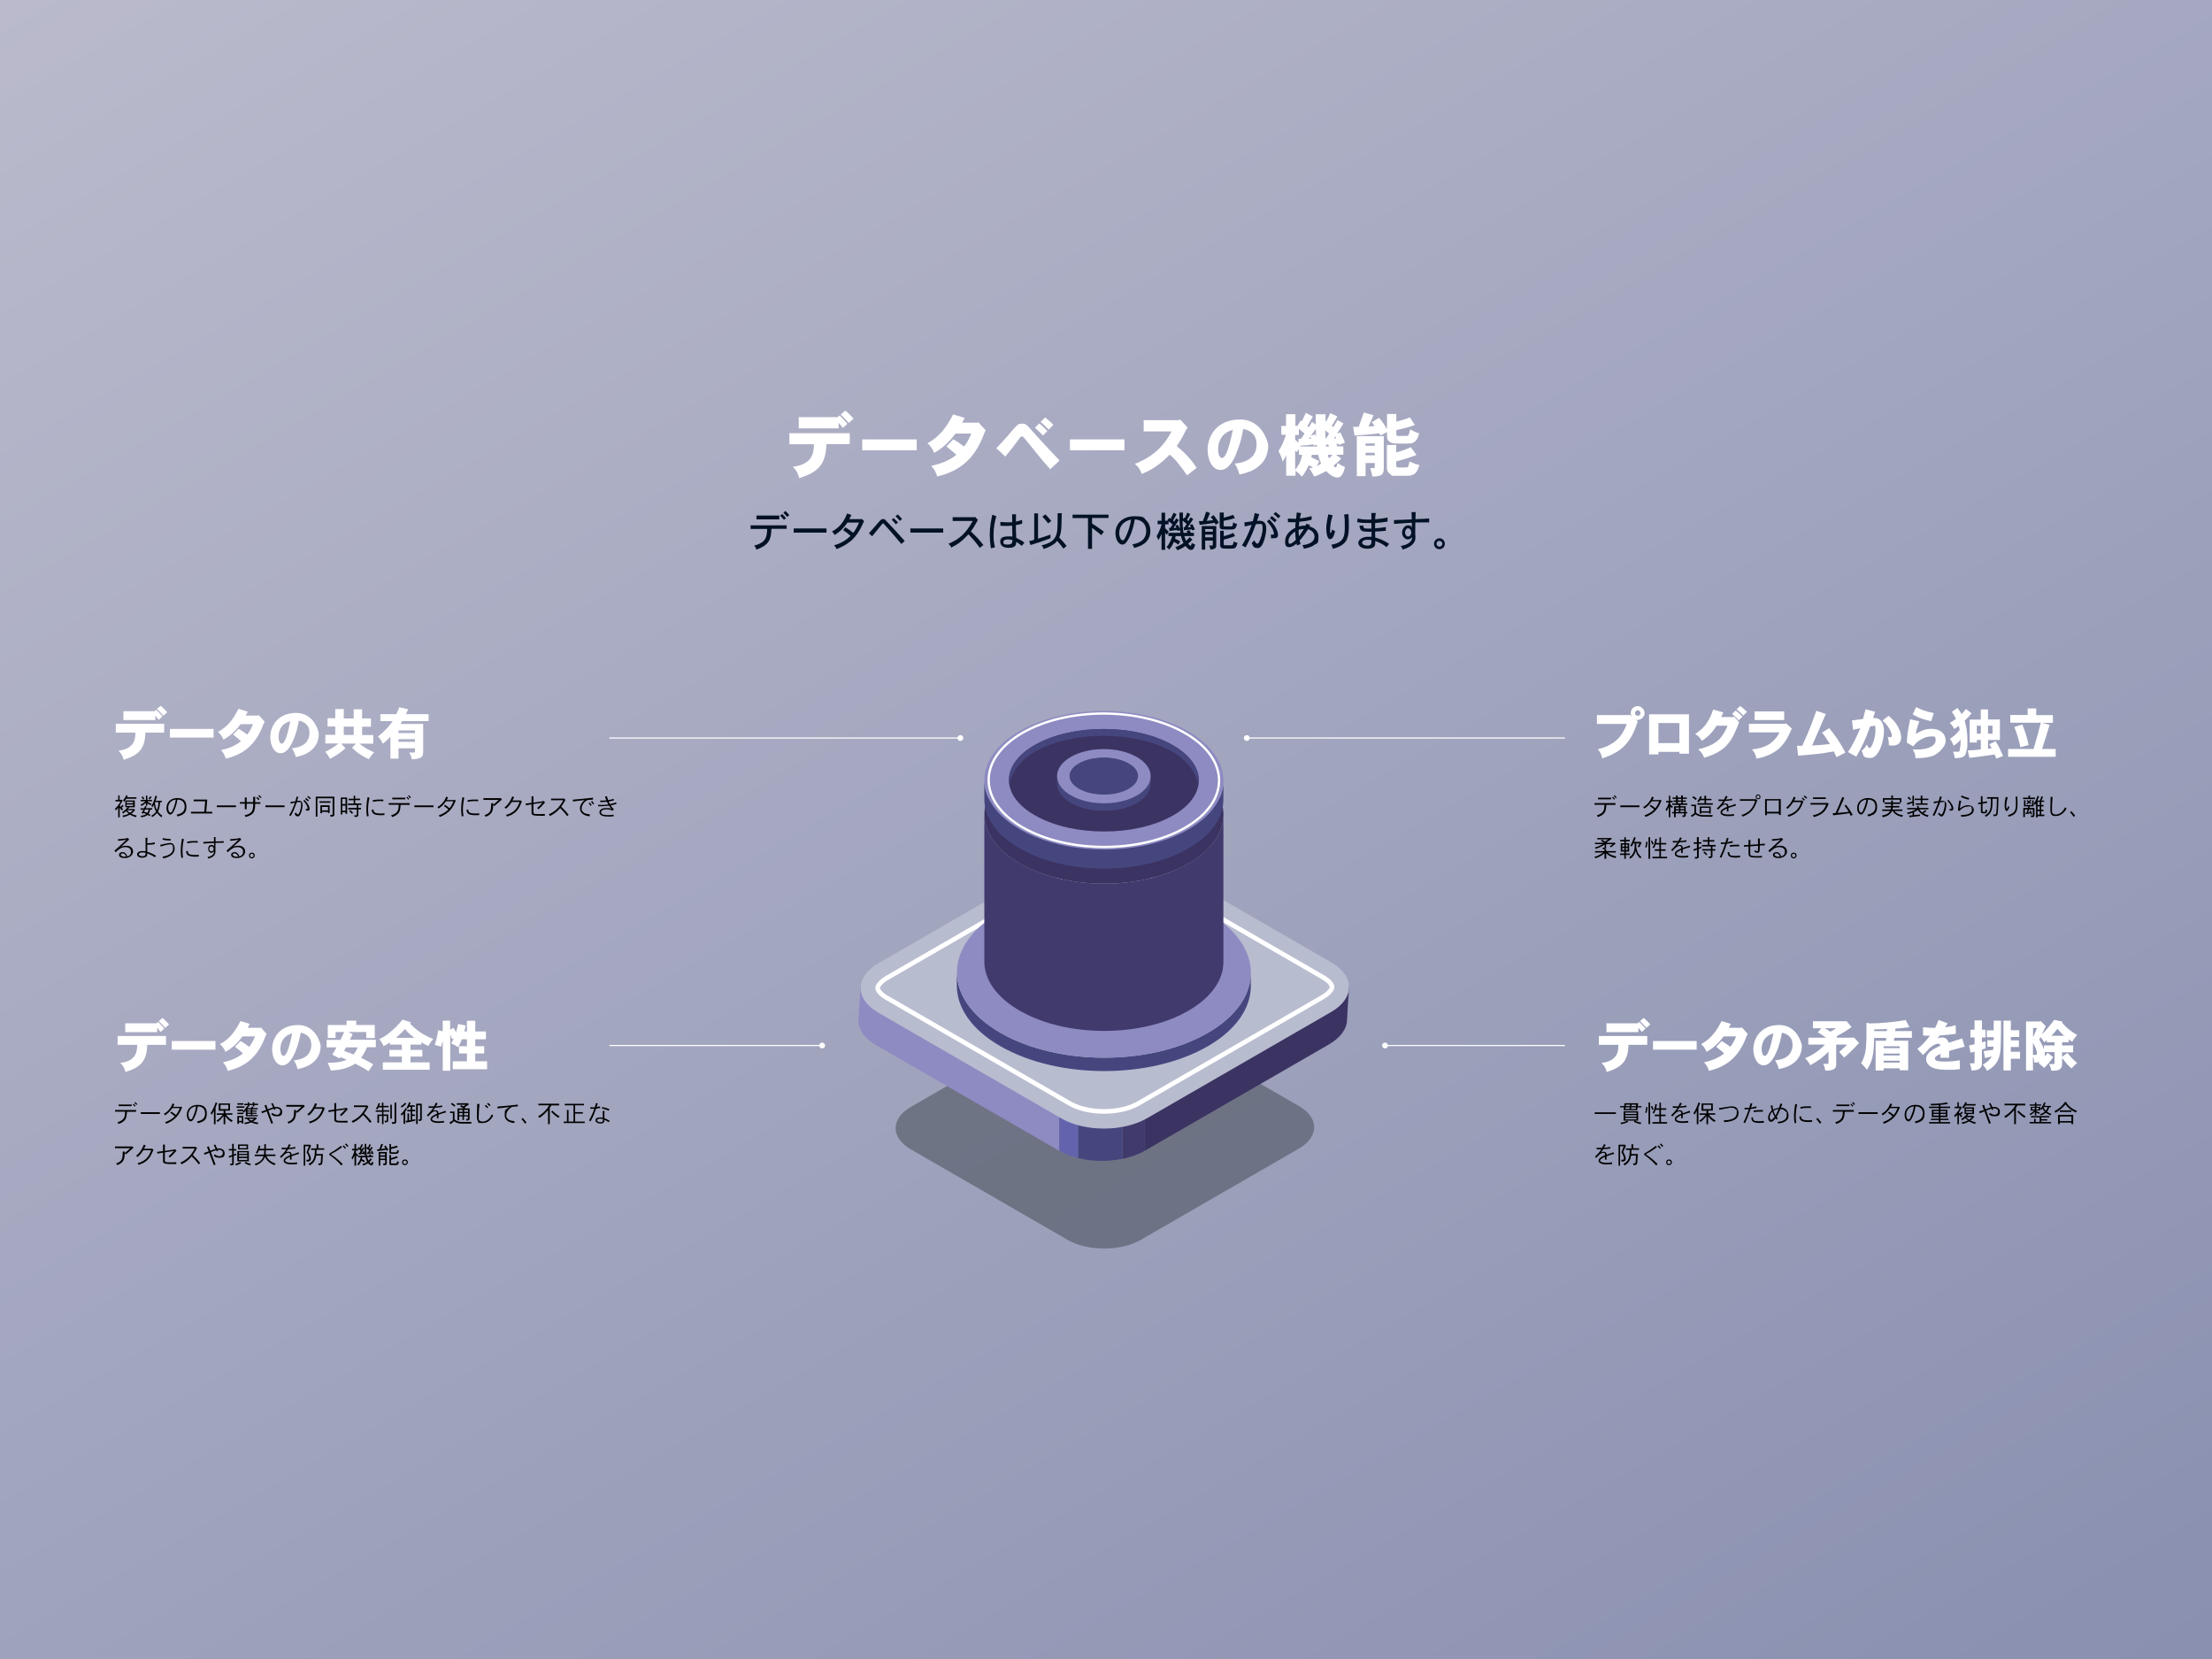 <?xml version="1.0" encoding="UTF-8"?>
<svg xmlns="http://www.w3.org/2000/svg" version="1.1" xmlns:xlink="http://www.w3.org/1999/xlink" viewBox="0 0 1920 1440">
  <rect x="0" y="0" width="1920" height="1440" fill="#808080" stroke="none"/>
  <defs>
    <style>
      .cls-1 {
        fill: #011126;
      }

      .cls-2 {
        fill: #46467f;
      }

      .cls-3 {
        fill: #fff;
      }

      .cls-4 {
        fill: #8d8bc2;
      }

      .cls-5 {
        fill: #b8bccf;
      }

      .cls-6 {
        stroke-linecap: round;
      }

      .cls-6, .cls-7, .cls-8 {
        fill: none;
        stroke: #fff;
        stroke-miterlimit: 10;
      }

      .cls-9 {
        isolation: isolate;
      }

      .cls-7 {
        stroke-width: 4px;
      }

      .cls-10 {
        fill: #6363ad;
      }

      .cls-8 {
        stroke-width: 2px;
      }

      .cls-11 {
        fill: #41464f;
        opacity: .5;
      }

      .cls-12 {
        fill: #403a6d;
      }

      .cls-13 {
        fill: url(#linear-gradient);
      }

      .cls-14 {
        fill: #3b3362;
      }
    </style>
    <linearGradient id="linear-gradient" x1="1511.8" y1="1675.7" x2="408.2" y2="-235.7" gradientUnits="userSpaceOnUse">
      <stop offset="0" stop-color="#8990b0"/>
      <stop offset="1" stop-color="#babacc"/>
    </linearGradient>
  </defs>
  <!-- Generator: Adobe Illustrator 28.7.4, SVG Export Plug-In . SVG Version: 1.2.0 Build 166)  -->
  <g>
    <g id="Layer_4">
      <rect class="cls-13" y="0" width="1920" height="1440"/>
      <g>
        <g>
          <path class="cls-1" d="M682.8,455.9v3.1h-13.2c-.4,8.4-1.2,13.8-13.1,18.1-.3-1.3-1-2.6-1.9-3.5,9.9-2.6,11.1-6.9,11.3-14.5h-14.4v-3.1h31.2ZM676.4,447.5v3.3h-19.8v-3.3h19.8ZM678.9,446.1c1.2,1.2,2.4,2.4,3.3,3.6l-1.7,1.5c-1-1.2-2.2-2.4-3.3-3.5l1.7-1.6ZM681.7,443.5c1.2,1,2.3,2.3,3.4,3.6l-1.8,1.6c-1-1.3-2.2-2.4-3.3-3.6l1.7-1.6Z"/>
          <path class="cls-1" d="M717.4,458.7v3.6h-28.5v-3.6h28.5Z"/>
          <path class="cls-1" d="M747.8,450.5h.3c0-.1,1.9,1.8,1.9,1.8-.5.9-2.3,4.9-2.7,5.7-1.6,3.1-4,7.1-7.8,10.7-.7.6-5.5,5-13.4,7.9-.4-1.1-1.2-2.4-2.2-3.2,4.6-1.5,9.3-3.3,14.4-8.3-3.4-2.9-5-4-6.5-5l2-2.4c2.5,1.5,4.8,3.1,6.8,4.8,2.6-3.5,3.3-5.1,5-8.9h-10c-3,4.1-5,6.9-11.2,10.8-.5-1.2-1.2-2.2-2.3-3,2.8-1.6,9.3-5.1,13.2-15.7l3.7,1.3c-.6,1.3-1.2,2.4-1.8,3.6h10.5Z"/>
          <path class="cls-1" d="M782.4,472.2c-9-10.7-10.2-12-15.2-17.4-.1-.1-.6-.6-.6-.6-.3,0-.4,0-.7.4-.3.3-1.2,1.4-2.2,2.7-1.7,2.1-3.7,4.6-6.7,8.2l-2.8-2.6c1.5-1.7,8-9.2,9.4-10.7.5-.6,1.5-1.7,3-1.7s1.8.8,3,2c3.1,3.1,11.4,12.2,15.7,17.1l-2.9,2.5ZM775.6,449.6c1.3,1.2,2.7,2.6,3.9,3.8l-1.9,1.7c-1.1-1.3-2.3-2.7-3.6-4l1.7-1.5ZM781.1,452.1c-1.2-1.4-2.5-2.8-3.8-4l1.9-1.6c1.3,1.2,2.6,2.6,3.8,4l-1.9,1.7Z"/>
          <path class="cls-1" d="M818.7,458.7v3.6h-28.5v-3.6h28.5Z"/>
          <path class="cls-1" d="M846.5,448.8l2.3,2.5c-.5.8-2.3,4.1-2.7,4.8-1,1.8-1.8,3-3.4,5.1.9.9,4.9,4.9,5.7,5.7,1.9,2.1,3,3.5,5.2,6.2l-3.2,2.4c-2.8-4-5.1-6.8-9.8-11.7-5.5,5.8-8.4,8.2-14.9,11.5-.5-1.3-1.4-2.4-2.5-3.3,9.3-3.9,15-8.7,21.1-19.8h-17.4v-3.3h19.2l.5-.2Z"/>
          <path class="cls-1" d="M864.8,448c-1.5,5.4-2.4,9.9-2.4,15.9s.2,6,1.2,11.2l-3.5.8c-.7-4.4-1-8.7-1-11.4,0-7.4,1.2-13,2.2-17.7l3.6,1.3ZM881.9,446.2c-.1,2.8-.1,5.3-.1,6.5,1.5-.3,3.5-.8,5.4-1.4v3.3c-1.6.5-3.9.9-5.4,1.2,0,3.7,0,7.5.3,11.1,3.3,1.6,4.8,2.3,7.1,4.1l-2.3,2.8c-2.2-1.9-4.3-3.3-4.8-3.5,0,2.2-.3,5.2-6.3,5.2s-7.6-2.6-7.6-5.5,1.7-4.4,7.1-4.4,1.8,0,3.5.3c0-1.5-.3-8.3-.3-9.7-2,.3-3.5.3-5.5.3s-3.3,0-4.7-.2v-3.3c2.3.3,4.7.4,6.7.4s2.7,0,3.6-.1c0-1.5,0-4.2-.1-6.9h3.6ZM875.2,472.6c2.8,0,3.6-1,3.6-3.9-1.8-.4-3-.5-3.9-.5-1.4,0-4,.3-4,2.2s.6,2.3,4.2,2.3Z"/>
          <path class="cls-1" d="M901,445.6v22c3.6-1.1,7.6-2.4,10.8-3.6v3.2c-5.7,2.2-11.4,4.1-17.3,5.9l-1.2-3.4c1.5-.3,3.1-.7,4.4-1.2v-22.9h3.2ZM921.6,445.5c-.2,10.8-.3,12-.5,14.1-.3,3-.7,4.6-1.7,7,3.6,3.7,4.6,5,6.4,7.3l-2.7,2.3c-2.7-3.6-4-5-5.5-6.7-1.5,1.9-2.7,2.9-5.9,4.6-1.1.6-2.7,1.4-5.8,2.5-.2-1.3-1-2.3-1.9-3.2,7.2-1.7,10.8-4.2,12.5-8.3,1.4-3.2,1.6-6.9,1.5-19.6h3.5ZM907.3,446.5c1.8,1.6,3.8,3.8,5.2,5.7l-2.7,2.1c-1.4-1.9-3.3-4.2-5-5.8l2.4-2Z"/>
          <path class="cls-1" d="M962.2,446.6v3h-14.3v4.8c4.2,2.7,6.7,4.4,10.3,7.1l-2.3,3c-2.4-2.1-3.8-3.2-8-6.3v18.2h-3.5v-26.7h-13.4v-3h31.2Z"/>
          <path class="cls-1" d="M982.9,472.5c8.5-1.4,12-5.6,12-11.6s-3.6-9.6-9.9-10.1c-1.9,11.7-5.9,18.5-8,20.6-1,1.1-2.1,1.3-2.8,1.3-3.5,0-6-4.9-6-10,0-8.6,6.8-14.6,16.3-14.6s8.3,1.5,10.7,3.9c2.3,2.3,3.3,5.6,3.3,8.8,0,10.3-8.6,13.5-14.1,14.8-.4-1.3-.9-2.3-1.5-3.2ZM971.5,462.6c0,3.6,1.4,6.4,3,6.4s2.3-2.6,3-3.8c1.9-4.1,3.7-9.6,4.2-14.2-5.5,1.1-10.2,5-10.2,11.6Z"/>
          <path class="cls-1" d="M1027.5,449l1,.8c.8-1.6,1.4-3.3,2-4.9l2.6,1.4c-1.2,2.1-1.4,2.4-2.8,5l1.2,1c.5-.9,1-1.9,1.8-3.3l2.4,1.6c-1.7,2.4-2.5,3.6-4.7,7h2.7c0-.1-.9-1.8-.9-1.8l2.1-.9c.9,1.5,1.7,3.3,2.3,4.7l-2.4.8-.4-.9c-2.6.3-5.4.6-6.7.8l-.4-2.6h.9c.6-1,1.3-2.1,1.8-2.9-1.2-1.1-2.3-2-3.5-3,0,5.5.2,7,.8,10.7h3.3l-.7-1.5,2.5-.9c.5.7.9,1.6,1.3,2.4h2.6v2.8h-8.3c.4,1.3.8,2.6,1.5,4.1,1.2-1,2.2-2.1,3.2-3.2l2.3,2.2c-1.2,1.2-2.5,2.6-3.7,3.6.5.7,1.8,1.7,2.2,1.7s.3,0,.9-2.4c.9.6,2.1,1,3,1.3-.5,1.8-1.3,4.7-3.2,4.7s-2.1,0-5.2-3.4c-2.4,1.6-4,2.6-7.2,3.7-.4-1.1-.8-1.8-1.7-2.7,1.4-.4,3.9-1.2,7.1-3.6-1.3-2.7-1.8-4.3-2.1-6h-4.6c-.2.7-.4,1.4-.6,2.2,1.9.9,3.4,1.7,4.5,2.4l-1.6,2.8c-1.2-.9-2.5-1.7-3.9-2.4-.9,2.3-2.1,4.5-4.1,6.8-.6-.9-1.2-1.5-2.3-2.2,2.9-3.1,4.2-7.1,5-9.6h-3.3v-2.8h10.4c-.1-.6-.3-1.7-.4-2.4l-2.1.9-.5-1c-1,.1-5.5.8-6.4.9l-.6-2.7h1.3c.6-.9,1.2-1.9,1.8-3.1-.9-.8-2.3-1.9-3.4-2.7v2.7h-3v3.3c.8.9,2,2.1,3.1,2.9-.6.9-1,1.8-1.5,3-.5-.6-1-1.1-1.6-1.9v14.9h-3.1v-13.8c-.9,2.1-1.9,4-2.8,5.4-.2-.9-.8-2.1-1.5-3.5,1.7-2.8,3.1-5.9,4.4-10.4h-3.5v-3h3.4v-7h3.1v7h2.5l-.6-.4,1.7-2.1,1.2.8c.8-1.5,1.7-3.3,2.6-5.3l2.5,1.5c-.5,1-1.9,3.4-3,5.3l1,.9c.5-.8,1-1.7,1.8-2.8l2.3,1.5c-1.8,2.7-3.2,4.6-4.7,6.8h2.5c0-.1-.9-1.8-.9-1.8l2-1c.8,1.2,1.4,2.3,2,3.6-.4-4.9-.5-8-.5-14.1h3.1c0,1.1,0,1.6,0,5.6l1.1-1.2Z"/>
          <path class="cls-1" d="M1040.9,452.3h3.2c1.1-2.9,1.9-5.2,2.8-8.2l3.4,1.2-2.9,6.8c1.5-.1,4.2-.4,5.6-.6-.6-.9-1.3-1.8-2.1-2.7l2.5-1.7c1.9,2.4,3.6,4.8,4.6,6.6l-2.8,1.8c-.3-.6-.6-1.3-.9-1.7-5.3.8-8.1,1.3-13,1.8l-.6-3.2ZM1055.7,456.5v16.7c0,2.4-.6,3.2-5,3.9-.3-1.4-.5-2.4-1.2-3.6h2.6c.4,0,.6-.2.6-.5v-3.8h-6.6v7.9h-3v-20.5h12.6ZM1046.1,459.2v2.3h6.6v-2.3h-6.6ZM1046.1,464v2.4h6.6v-2.4h-6.6ZM1062.2,444.7v4.6c3.2-.7,5-1.2,8.2-2.4l1.5,2.8c-3,1-4.3,1.3-9.8,2.4v3.9c0,.6.2.9,1.6.9s4.5,0,5,0c1,0,1.3-.2,1.7-3.5,1,.7,1.9,1.1,3.3,1.4-.9,4.8-2.5,4.8-5.8,4.8h-3.5c-3.9,0-5.7,0-5.7-2.7v-12h3.2ZM1062.2,460.7v4.7c4-1,5.9-1.7,8.3-2.8l1.5,2.7c-3.1,1.3-4.6,1.7-9.8,3.1v3.9c0,.9.2,1,1.5,1h3.3c1.5,0,2.4,0,2.8-.3.6-.4.8-1.9,1-3,1,.6,2.1.9,3.3,1.2-1.2,4.7-2.1,5-5.6,5h-4c-3.9,0-5.4-.3-5.4-3.5v-12h3.2Z"/>
          <path class="cls-1" d="M1093,446.5c-.6,1.7-1.4,4.1-1.9,5.6,1-.1,1.7-.1,2.3-.1,3.8,0,5.7,2.4,5.7,6.8s-2.4,16.9-7.2,16.9-4.1-2.4-5.5-4.3c1.1-.9,1.8-1.8,2.2-2.4,1.2,2.1,2.1,2.9,2.7,2.9,1,0,1.6-1.5,1.9-2.1.9-1.9,2.7-6.7,2.7-11.1s-.7-3.9-2.9-3.9-1.7.1-3,.3c-2.5,7.4-5.9,14.7-8.8,20l-3.2-1.7c1.6-2.5,4.8-7.6,8.4-17.8-3.2.6-4.1.9-5.9,1.4l-.4-3.6c1.8-.2,3.5-.4,7.3-1,.7-2.3,1.3-4.6,1.7-7.1l3.8,1ZM1101.5,450.6c4.3,4.4,5.7,6.9,6.6,9,1,2.3,1.2,3.6,1.2,4.5,0,2.9-1.9,3.1-4.2,3.1s-1.3,0-1.9-.1c0-2.2,0-2.5-.1-3.2,1,.1,1.5.2,1.9.2s.8-.1.8-.8-.6-2.7-1.2-4c-.6-1.3-1.6-3.1-4.9-6.7l2-1.9ZM1103.9,447.9c1.5,1.2,3.1,2.4,4.3,3.6l-1.8,1.9c-1.3-1.3-2.7-2.6-4.1-3.7l1.6-1.8ZM1107.1,444.4c1.4,1,3.1,2.4,4.3,3.5l-1.8,2c-1.2-1.2-2.6-2.6-4.1-3.7l1.6-1.8Z"/>
          <path class="cls-1" d="M1134.1,454.6l3.1,1.2-.6,1.2c1.9.5,7.8,2.2,7.8,9s-1.2,5.2-3.5,6.9c-3,2.4-8.2,3.2-9.2,3.4-.1-.8-.5-1.9-1.2-3.1,8.9-1,10.5-4.8,10.5-7.5s-2-5.4-5.7-6.3c-2.2,3.7-3.7,5.7-7.2,9.8.3,1.3.5,2.3.8,3.1l-3.2,1.1-.3-1.6c-1.3,1.1-3.7,3.1-6.2,3.1s-3.7-.8-3.7-4.8,1.8-6.8,4.4-9.1c.9-.8,2.1-1.7,4.4-2.8,0-1.6.1-3.6.3-4.9-1.5,0-2.4,0-3.2,0s-1.7,0-3.5-.1v-3.2c2.2.3,2.9.3,7.1.3.2-1.5.4-3.8.6-5.5l3.7.6c-.4,1.4-.8,3.2-1,4.6,2.2-.3,6-.8,10.2-2v3.1c-3.6,1-7.2,1.5-10.7,1.8-.2,1.1-.3,2.7-.4,4,1.4-.4,3.7-.7,5.8-.7l.9-1.8ZM1124.2,461.4c-4.5,3-5.8,5.9-5.8,8.3s.5,2.3,1.3,2.3,3-1.2,5.1-3.4c-.2-1.5-.4-2.9-.6-7.2ZM1127.5,465.5c2.2-3,3.8-5.6,4.2-6.4-1.2,0-3.2.4-4.5.8,0,1.8,0,4,.3,5.7Z"/>
          <path class="cls-1" d="M1156.7,447.4c-.8,2.7-1.4,4.8-1.8,7.8-.4,2.6-.4,4-.4,5,0,2.2.1,2.4.5,2.4s1-1.7,1.3-3c.8.7,1.7,1.1,2.6,1.4-.9,3.6-2,7-4.5,7s-3.2-6.1-3.2-8.9,0-2.4.3-4.3c.2-1.7.6-4.8,1.5-8.4l3.7.9ZM1170.4,446.1c.3,4.4.4,6.9.4,9.9,0,10.1-1.6,13.6-5.1,16.4-3.3,2.6-7.4,3.5-8.8,3.9-.3-1.2-.7-2.4-1.3-3.5,10.4-1.7,11.7-6.6,11.7-15.4s-.1-6-.6-10.8l3.8-.4Z"/>
          <path class="cls-1" d="M1194.2,445.4c-.2,1.2-.3,1.8-.4,2.5,0,.8-.1,1.6-.2,2.8,3.8-.3,6-.5,10.8-1.5v3.5c-3.7.6-4.6.7-10.8,1.3,0,1.3,0,3.3,0,4.6,3.1-.2,7.5-.8,9.3-1.1v3.2c-2,.2-3.1.3-4.2.4-1.3.1-2.6.2-5.1.3,0,1.8,0,3.9.1,5.2,3.8.9,7.8,2.6,12.1,5.5l-2.3,2.8c-3.3-2.7-6.2-4-9.8-5.3,0,2.9,0,4-1.1,5.1-1.8,1.6-4.9,1.6-5.7,1.6-5.4,0-7.9-2.6-7.9-5.2s3.7-5.2,8.4-5.2,1.8,0,3.1.2c0-1.2,0-3,0-4.5-2.7,0-6.9,0-8.3-.8-1.6-.9-2.1-2.9-2.2-4.5l3.3-.2c.1,1.7.4,2.2,1.5,2.6.5.1,3.7.1,5.6.1v-4.8c-5.7,0-8.8,0-12.4-.8l.5-3.2c1.9.5,4.9,1.2,11.9,1,0-3.3,0-3.7-.1-5.7h4.1ZM1190.4,468.7c-.6,0-1.7-.2-3.5-.2-3.7,0-4.6,1.7-4.6,2.6,0,1.9,3.2,2.5,4.5,2.5,3.1,0,3.6-1.5,3.6-3.4v-1.5Z"/>
          <path class="cls-1" d="M1228.8,444.5c0,1.2-.2,4.5-.2,6.1,3.5,0,9.6-.4,11.9-.6v3.4c-.9,0-8.5,0-12,.1,0,1.6-.1,8.5-.1,9.8.1,1.4.2,2.3.2,3,0,6.1-5,8.8-11.1,10.7-.3-1.1-.9-2.2-1.7-3.1,2.3-.4,9.6-1.7,10-7.7-1,1-2.1,2-3.8,2-2.6,0-5-2.6-5-5.8s2.2-6.4,5-6.4,2.4.6,3.5,1.9c0-1.3,0-3.2,0-4.2-2,.1-12.6.8-15.5,1v-3.3c3.1-.1,4.9-.2,6.7-.2l8.7-.4-.2-6.3h3.7ZM1222.2,458.5c-1.5,0-2.6,1.9-2.6,3.5,0,2.8,1.7,3.7,2.6,3.7,1.7,0,2.8-2,2.8-3.5s-.8-3.6-2.9-3.6Z"/>
          <path class="cls-1" d="M1249.5,476.7c-3.1,0-4.8-2.3-4.8-4.7s2-4.7,4.8-4.8c2.2,0,4.6,1.8,4.6,4.8s-2.4,4.7-4.6,4.7ZM1249.4,474.5c1.6,0,2.5-1.3,2.5-2.5,0-1.8-1.6-2.5-2.4-2.5-2.2,0-2.6,1.7-2.6,2.5,0,1.5,1.2,2.5,2.5,2.5Z"/>
        </g>
        <g>
          <path class="cls-3" d="M737.6,375.9v9.6h-20.3c-.4,17.4-7,24.4-23.6,29.5-.8-3.4-2.1-6.6-5.6-9.8,17.9-2.2,18.2-13.1,18.4-19.6h-21.3v-9.6h52.5ZM731.6,371.5c-1.1-1.6-2.4-3.1-3.7-4.5v4.8h-34.6v-9.7h33.7l1.7-1.5c2.5,2.1,4.7,4.6,6.8,7.3l-4,3.6ZM733.7,356.4c2.5,1.9,4.9,4.5,7.2,7l-4.2,3.7c-2.2-2.5-4.3-4.9-7-7.3l4-3.4Z"/>
          <path class="cls-3" d="M795.7,381.4v9.4h-47.3v-9.4h47.3Z"/>
          <path class="cls-3" d="M837.3,362.8c-.7,1.3-1.4,2.7-2.2,4.1h13.3l.8-.4,6.4,7.1c-.7,1-1.1,2-1.4,2.9-8.6,23.1-22.3,32.6-40.7,37.1-1-3.3-2.2-6-5.2-9.2,6.4-1.6,14.3-3.6,21.8-9.6-2.3-2.2-2.3-2.2-8.6-7.3l5.9-6.2c4.1,2.3,4.6,2.7,9.4,6.3,3-3.7,4.7-7.4,6.2-11.3h-13.6c-7.8,10.5-14.6,14.5-18.5,16.8-1.3-2.7-2.9-5.9-5.9-8.4,11.6-6.1,17.5-15.7,22.3-25l10,3Z"/>
          <path class="cls-3" d="M864.8,389c5.3-5.4,8-8.6,10.3-11.2,8-9.5,8.6-10.1,12.1-10.1s4.9,1.9,7.9,5.4c5.6,6.4,19.7,21.6,24.6,26.6l-8.1,7.6c-5-5.6-7.3-8.3-9.2-10.7-1.8-2.2-10.5-13-12.5-15.4-1.5-1.9-2-2.3-3-2.3s-1,.3-1.7,1.2c-.9,1.2-1.9,2.5-3.2,4.3-2.3,3-5.7,7.4-9.4,11.9l-7.7-7.2ZM902,367.5c2.4,1.9,4.8,4.1,7.1,6.7l-3.8,3.8c-2.2-2.3-4.5-4.6-7-6.8l3.7-3.6ZM907.2,362.4c2.5,1.9,4.9,4,7.1,6.4l-4,4.1c-2.2-2.3-4.6-4.6-7.1-6.7l4-3.8Z"/>
          <path class="cls-3" d="M976,381.4v9.4h-47.3v-9.4h47.3Z"/>
          <path class="cls-3" d="M1024.4,364.2l6.4,6.9c-.8,1.1-1.3,2.1-1.7,2.9-3.8,7.5-6,10.7-7.7,13.2,10,8.1,14.4,14.6,17.3,18.9l-8.4,6.5c-2.8-4.2-4.7-6.8-7.1-9.7-1.6-2.2-3.2-4.1-7.9-8.3-9.7,9.9-16.6,13.6-24.3,16.8-.9-2.6-2.2-5.8-6-8.8,18-6.9,26.3-17.6,31.9-28.1h-24.2v-9.8h30.5l1.1-.5Z"/>
          <path class="cls-3" d="M1073.2,393.7c-1.3,2.9-5.9,14.2-13.7,14.2s-11.3-9.6-11.3-17.5c0-12.2,8.3-26.3,28.1-26.3s24.5,20.9,24.5,22.3c0,5-1,14-11.1,20.4-2.8,1.8-6.4,3.5-13.9,5.1-.8-3.3-2.2-6.8-4.1-9.5,11-1,14.9-5.5,16.3-7.4,1.8-2.6,2.7-5.6,2.7-8.8s-.4-5.2-1.7-7.6c-1.3-2.3-4.1-5.2-9.9-6.2-1.4,7.8-2.7,13.3-6.1,21.2ZM1059.2,381.5c-1.3,2.6-1.9,5.5-1.9,8.4s.8,7.6,3.4,7.6,5.5-5.3,9.4-24.5c-4.8,1.6-8.5,3.7-10.9,8.5Z"/>
          <path class="cls-3" d="M1130,365.7c1.2-2.4,2.4-4.9,3.5-7.4l6,3.3c-1.6,2.7-3.1,5.4-4.6,8.1l1.2,1.1c.9-1.6,1.8-3,2.8-4.6l3.1,2.2c0-2.4,0-5.4,0-8.8h8.6c0,1.7-.1,3.8-.1,5.5l.7.7c1.2-2.3,2.3-4.6,3.4-7.2l6.2,2.8c-1.2,2.4-1.8,3.4-2.5,4.4-.5.8-1,1.6-2.3,3.8l1.3,1.1c1.3-2,2.4-4,3.7-6.1l5.1,3c-1.6,2.8-4.6,7.3-5.6,8.7l2.9-1c1.3,2.5,2.9,5.8,4,8.9l-5.2,2-.4-.9h-1.9l1,2.2h5.1v7.2h-6.4l4.6,3.3c-1.9,2.2-4.3,4.3-6.7,6.2,1,1,1.4,1.5,1.9,1.5s.6-.4,1.7-3.8c2,1.4,4,2.6,6.3,3.5-1.2,5.7-3.2,7.8-4.3,8.5-1,.6-2.1.6-2.5.6-1.1,0-4.6-.5-9.5-5.6-5.8,3.2-8,4-10.4,4.7-1.1-2.3-2.6-4.9-4.4-7,1.2-.2,2.2-.5,3.3-1-1.1-.7-2.3-1.1-3.6-1.7-2.8,5.5-3.5,6.8-5.9,9.8-2-2-3.5-3.7-5.6-5v4.2h-8.1v-17.8c-1,2.1-1.7,3.7-3,5.6-.8-3.2-2.1-6.3-3.7-9.1,3.1-4.7,4.8-9.1,6.5-14.2h-4v-7.7h4.1v-10.2h8.1v10.2h1.6l3.1-4.7,1.1.5ZM1127.4,377.5h-3.2v4.1c.9,1,2,1.9,2.9,2.6v-3.3h2.1c1-1.3,2.1-2.9,3.1-4.6-1.6-1.3-3.2-2.7-4.9-4.1v5.2ZM1125.9,392.5l-1.7-1.3v16.5c1.8-2.1,4.7-5.9,6.1-12.9h-2.8v-5.2l-1.7,2.9ZM1128.5,387.6h14.6v-1.7c0,0-2.6,1.1-2.6,1.1l-.5-1.3c-3.5.6-7.4,1-10.9,1.1l-.5.8ZM1137.4,379.2l-1.1,1.7,1.9-.2-.8-1.6ZM1142.3,378.8c-.1-2.3-.1-4.3-.2-6.5-1.5,2-2.8,3.8-4.3,6.1l3.5-1.6,1,2ZM1138.2,396.9c2.1,1.1,4.7,2.3,7,3.4l-2.2,4.3c1.4-.8,2.6-1.4,3.7-2.2-.7-1.6-2-4.9-2.5-7.6h-5.5l-.5,2ZM1150.7,381c1.1-1.5,2-2.8,2.9-4.7-1.1-.9-2.2-1.9-3.2-2.8,0,2.8,0,5.3.3,7.5ZM1151,385.9v1.7h2.6l-.7-1.7h-1.9ZM1152.6,394.8c.2,1.1.4,2.2.9,2.9,1.1-.8,2.2-1.7,3.1-2.9h-4ZM1159,378.7l-1,1.9,1.8-.2-.8-1.7Z"/>
          <path class="cls-3" d="M1192.2,360.4c-.2.5-3.5,7.9-4.3,9.8,1.7-.2,3.5-.2,5.2-.4-.7-1.1-1.4-2.2-2.5-3.3l6.5-3.8c2.5,3,4.4,5.6,6.8,9.8v-13.2h8.1v6.7c2.6-.7,7.6-2,11.8-3.7l4.3,6.6c-5.6,2-10.9,3.4-16.1,4.4v2.7c0,2.1.2,2.4,1.5,2.4s7.6,0,8.2-.1c.7,0,1-.1,2.3-5.6,2.5,1.3,5,2.7,7.8,3.4-2,8.9-6.7,8.9-9.9,8.9h-8.1c-4.1,0-5.9,0-8.2-2-1.7-1.5-1.7-3.2-1.7-5.8v-2.2l-5.6,3-1.1-1.9c-6.3.8-14.5,1.6-21.5,2l-1.2-7.6h4.9c.5-1.7,1.4-4.2,4.4-12.5l8.2,2.4ZM1201.1,378.6v27.6c0,5.8-1.6,7.2-9.9,7.5-.4-2.5-1-4.9-1.9-7.4h2.6c1,0,1.4,0,1.4-.9v-3.5h-8v11.4h-7.6v-34.7h23.3ZM1185.3,386.9h8v-2h-8v2ZM1185.3,395.2h8v-2.2h-8v2.2ZM1211.9,386.2v6.5c2.7-.7,8.3-2.5,12.7-4.5l4.9,6.7c-5.8,2.2-10.3,3.7-17.6,5.6v3.2c0,2,.6,2.1,3.4,2.1s6.4,0,6.8-.4c.5-.7,1.1-3.6,1.3-4.9,2.9,1.4,5.5,2.5,8.6,3.1-.9,3.1-2.1,7.2-6.1,8.7-1.6.6-2.1.7-11.5.7s-5.3,0-7.5-1.3c-1.1-.7-3.1-2.3-3.1-5.6v-19.9h8Z"/>
        </g>
        <g>
          <g>
            <path d="M103.8,690.3v3.9h1.8c0,0,.9.7.9.7-.2.3-.3.5-.5.8-.4.8-1,1.9-2.1,3.7l.8.9c.4-.3,1-1,1.6-1.7l1.1.9c-.7.7-1.3,1.2-1.8,1.7.3.3.8.8,1.3,1.2-.3.3-.6.7-.9,1.1-.7-.7-1.6-1.6-2.1-2.3v8.3h-1.3v-8.3c-.6.8-1.4,1.6-2.1,2.2-.2-.5-.4-1-.8-1.4,1.7-1.3,3.9-4.2,5-6.4h-4.5v-1.3h2.4v-3.9h1.3ZM108.6,694.8h8.4v5.9h-4.7l-1.2,1.5h5.1c0-.1,1.1.8,1.1.8-.5.7-1.7,2.1-3.3,3.3,1,.5,2.4,1.1,4.7,1.7-.4.5-.7.9-.8,1.3-2-.6-3.2-1.1-5.1-2.2-1.6.8-2.4,1.3-5.9,2.2-.1-.3-.3-.9-.7-1.3,1.8-.3,3.9-.9,5.5-1.8-.9-.7-1.6-1.4-2.3-2.1-.6.6-1.5,1.3-2.6,2.1-.2-.4-.5-.8-.9-1.2,2.4-1.5,3.8-2.9,4.9-4.4h-2v-5.9ZM110.9,690.8l-.7,1.2h8.2v1.3h-8.8c-.8,1.3-1.3,1.9-2,2.8-.1-.4-.4-1-.8-1.4,1.3-1.4,2.2-3.2,2.8-4.4l1.3.5ZM109.9,695.9v1.3h5.6v-1.3h-5.6ZM109.9,698.3v1.3h5.6v-1.3h-5.6ZM110.2,703.3c.7.8,1.5,1.5,2.6,2.2,1.2-.8,2-1.6,2.5-2.2h-5.1Z"/>
            <path d="M127.9,690.6v3.7h4.1v1.2h-4.1v.3c1.1.8,2.2,1.3,3.7,1.9-.3.4-.5.8-.7,1.2-1-.4-2-.9-3-1.6v2.1h-1.3v-2.6c-1.2,1.2-2.5,2.1-3.8,2.8-.2-.4-.5-.8-.8-1.1,1-.5,2.6-1.4,4.3-3h-4.2v-1.2h4.6v-3.7h1.3ZM127.3,700l-.8,1.5h5.6v1.2h-1.7c-.3,1.5-.8,2.7-1.4,3.6.6.4,1.1.7,1.6,1l-.8,1.1c-.5-.4-1-.8-1.7-1.1-1.4,1.2-2.9,1.7-5.4,2.1-.1-.4-.4-.9-.7-1.3,3.2-.3,4.1-.9,4.9-1.5-.8-.4-1.7-.8-2.4-1l-.4.7-1.2-.6c.6-.9,1-1.8,1.6-2.9h-2.5v-1.2h3.1c.3-.6.6-1.2.9-2l1.3.5ZM124.3,694c-.4-.7-.9-1.3-1.4-2l.9-.8c.6.6,1.1,1.4,1.5,2.1l-1,.7ZM125.9,702.7l-.9,1.7c1,.4,2,.8,2.8,1.2.7-.9,1.1-2,1.2-3h-3.1ZM131.6,692c-.6.7-1.2,1.4-1.8,2-.3-.3-.5-.5-.9-.8.5-.6,1.1-1.4,1.7-2.1l1,.8ZM140.5,695v1.3h-1.5c-.4,5-1.2,6.7-1.9,8.1,1.2,1.6,2,2.4,3.8,3.6-.3.5-.6.9-.8,1.4-2-1.5-2.9-2.6-3.8-3.8-1.3,1.6-2.2,2.4-4.3,3.7-.1-.5-.4-.9-.7-1.3,2.3-1.1,3.3-2.4,4.2-3.5-1-1.6-1.5-3.3-2-5.9-.4.8-.7,1.4-1.1,2.1-.3-.4-.6-.8-1-1.1.8-1.3,1.5-2.6,2.3-4.9.9-2.6,1.1-3.4,1.2-4.1l1.4.5c-.8,2.5-.8,2.8-1.3,4h5.6ZM134.4,696.2c.2,3.1,1,5.5,1.8,7,.9-2.2,1.2-4,1.4-7h-3.2Z"/>
            <path d="M153.3,707.1c2.1-.3,4.7-1.3,5.9-3,.8-1.1,1.1-2.5,1.1-3.9,0-3.9-2.2-6.1-6.3-6.2-.8,5.2-2.3,8.6-3.3,10.4-.7,1.3-1.6,2.6-2.9,2.6-1.8,0-3.3-2.5-3.3-5.7,0-5.6,4.4-8.6,9.3-8.6s8,1.9,8,7.6-2.7,6.9-7.7,8.4c-.2-.5-.5-1.2-.8-1.5ZM146,701.1c0,2.2.7,4.2,2,4.2s1.6-1.6,2-2.5c1.3-2.8,2.2-5.8,2.6-8.8-4.6.5-6.6,3.9-6.6,7.1Z"/>
            <path d="M184.2,704.6v1.5h-18.4v-1.5h11.5c.4-4.1.6-6,.8-9.1h-10v-1.5h11.8c-.3,2.8-.6,6.3-.9,10.6h5Z"/>
            <path d="M204.8,699.1v1.5h-16.6v-1.5h16.6Z"/>
            <path d="M221.5,691.7v4.6h4.5v1.4h-4.5c-.2,6-.3,9.3-8.4,11.5-.1-.5-.4-1.1-.8-1.6.8-.1,3.5-.7,5.1-2,1-.8,2.4-1.9,2.4-8h-5.7v4.8h-1.6v-4.8h-4.3v-1.4h4.3v-4h1.6v4h5.7v-4.6h1.7ZM223.3,691.8c.7.6,1.5,1.4,2,1.8l-.9.9c-.5-.5-1.3-1.3-1.9-1.9l.7-.8ZM226.2,692.8c-.5-.5-1.3-1.4-2-1.9l.8-.8c.6.5,1.4,1.3,2,2l-.9.8Z"/>
            <path d="M247,699.1v1.5h-16.6v-1.5h16.6Z"/>
            <path d="M259,691.6c-.3.7-.7,2.2-1.2,3.5.7,0,1.3-.1,1.7-.1,1.5,0,3.1.7,3.1,3.8s-1.6,9.8-3.9,9.8-2.5-1.5-3-2.4c.4-.2.8-.6,1-1,.3.6,1.2,1.7,1.9,1.7,1.3,0,2.8-5.6,2.8-8.3s-.6-2.4-2-2.4-1,0-1.8.2c-1.9,5.1-2.7,7.1-5.2,11.9l-1.4-.7c2.4-3.7,4.1-8.1,5-10.9-1.7.3-2.1.4-3.7.9l-.2-1.5c1.2-.1,2.5-.3,4.3-.6,0-.3.9-3.1,1.1-4.1l1.6.4ZM264.2,694.2c2.9,2.8,4.5,5.9,4.5,7.7s-.8,1.7-2.2,1.7-.6,0-1,0c0-.2,0-.4,0-.7s0-.5,0-.8c.3,0,.6.1.9.1s.6,0,.6-.6c0-1.2-.9-3.8-3.7-6.5l.9-.9ZM265.7,692.7c1,.7,1.9,1.4,2.4,2l-.9.9c-.6-.7-1.5-1.4-2.3-2.1l.7-.8ZM267.4,690.8c.8.6,1.8,1.4,2.4,2l-.8.9c-.5-.6-1.4-1.4-2.3-2l.7-.8Z"/>
            <path d="M290.2,691.6v15.4c0,1.4-.4,1.6-3.2,2,0-.5-.2-1.1-.5-1.7h1.9c.2,0,.3-.2.3-.4v-14h-13.2v15.9h-1.4v-17.3h16.1ZM286.9,695.5v1.3h-9.6v-1.3h9.6ZM286.1,699v6.7h-1.4v-1h-5.2v1.2h-1.4v-6.9h8ZM279.5,700.4v3h5.2v-3h-5.2Z"/>
            <path d="M301.3,692.2v14.2h-1.4v-1.4h-2.8v2h-1.3v-14.8h5.5ZM297.1,693.5v4.4h2.8v-4.4h-2.8ZM297.1,699.3v4.4h2.8v-4.4h-2.8ZM308.3,690.6v2.6h4.2v1.3h-4.2v2.9h5.4v1.3h-2.7v2.5h2.3v1.3h-2.3v5c0,1.1-.4,1.5-3.1,1.7,0-.4-.2-.9-.5-1.5h2c.2,0,.3,0,.3-.3v-4.8h-7.5v-1.3h7.5v-2.5h-7.8v-1.3h5.1v-2.9h-4.4v-1.3h4.4v-2.6h1.4ZM304.1,703.1c.8.7,1.7,1.6,2.4,2.4l-1,.9c-.7-.8-1.5-1.6-2.4-2.4l1-.9Z"/>
            <path d="M320.7,692.4c-.9,3.7-1.2,7.9-1.2,9.9s0,3.4.5,6l-1.5.4c-.3-1.8-.5-3.7-.5-6s.2-6.7,1.1-10.8l1.6.5ZM324.2,702.7c0,1.9.4,3.4,6.1,3.4s2.5-.1,3.4-.3v1.6c-.8.1-1.6.2-2.9.2-6.6,0-8.1-1.6-8.1-4.9h1.4ZM332.6,695.5c-.9-.1-1.5-.2-2.6-.2-2.4,0-4.2.2-6.3.7l-.2-1.4c1.2-.3,3.1-.6,6.6-.6s1.5,0,2.6,0v1.4Z"/>
            <path d="M355.6,697.2v1.4h-7.9c-.2,3.1-.3,5.7-2.4,7.8-.4.4-2.2,2-5,2.8-.1-.5-.6-1.3-.8-1.6.7-.1,4.7-1.2,5.9-4.3.6-1.6.6-3.3.7-4.8h-8.7v-1.4h18.2ZM351.8,692.4v1.4h-11.3v-1.4h11.3ZM353.4,691.6c.6.6,1.3,1.3,1.8,1.8l-.8.7c-.5-.6-1.2-1.4-1.7-1.8l.8-.7ZM354.9,690.2c.5.5,1.2,1.2,1.8,1.9l-.8.7c-.6-.6-1.2-1.4-1.7-1.9l.8-.7Z"/>
            <path d="M376.3,699.1v1.5h-16.6v-1.5h16.6Z"/>
            <path d="M394.5,694.2h.2c0-.1.9.8.9.8-.5.8-.7,1.3-.8,1.7-.3.8-1.5,3.4-3.3,5.6-2.7,3.5-7.3,6-9.8,6.8-.2-.4-.5-1-.9-1.4,1.3-.4,3.6-1.4,5-2.3,1.6-1,2.6-2,3.4-2.8-1.1-1-2.9-2.4-3.9-3l.9-1c.9.5,2.6,1.6,4,2.9,1.6-2,2-2.8,3.4-6h-6.5c-2.2,3.1-3.7,4.5-6.4,6.3-.2-.4-.7-1-1-1.3,1.4-.7,3.1-2,4.3-3.4,1.3-1.5,2.3-3,3.3-5.6l1.6.6c-.2.4-.5,1.2-1.1,2.3h6.7Z"/>
            <path d="M403,692.4c-.9,3.7-1.2,7.9-1.2,9.9s0,3.4.5,6l-1.5.4c-.3-1.8-.5-3.7-.5-6s.2-6.7,1.1-10.8l1.6.5ZM406.5,702.7c0,1.9.4,3.4,6.1,3.4s2.5-.1,3.4-.3v1.6c-.8.1-1.6.2-2.9.2-6.6,0-8.1-1.6-8.1-4.9h1.4ZM414.9,695.5c-.9-.1-1.5-.2-2.6-.2-2.4,0-4.2.2-6.3.7l-.2-1.4c1.2-.3,3.1-.6,6.6-.6s1.5,0,2.6,0v1.4Z"/>
            <path d="M434.6,692.7l1.1,1.2c-.7.6-1.8,1.7-2.6,2.3-1,.9-2.2,2-4.1,3.5l-.9-1.1c-.2,5.1-.7,8.2-6.6,10.4-.2-.4-.6-1.2-.9-1.5,1.2-.3,3.7-1.3,4.8-3.3.9-1.8.9-4.8,1-7h1.7v1.3c1.8-1.4,3.3-2.7,4.8-4.2h-13.3v-1.5h15Z"/>
            <path d="M451.7,694.8h.2c0-.1,1.1,1,1.1,1-.3.5-.5.9-.6,1.2-.9,2.2-2.4,6-6,8.7-2.2,1.6-3.4,2-6.3,3.1-.2-.5-.6-1.2-.9-1.5,1.9-.3,5.4-1.7,7.7-4.1,2-2.1,3-3.9,4.1-7.1h-6.8c-1.6,2.5-3.2,4.4-5.1,5.9-.2-.3-.8-.9-1.2-1.1,3.4-2.6,5.4-6.1,6.7-9.6l1.7.6c-.3.7-.8,1.6-1.5,2.9h6.8Z"/>
            <path d="M463,691.4v5.3c2.2-.3,3.4-.5,4.6-.7,1.2-.1,2.4-.3,3.9-.6l.4-.2,1.2,1.3c-1,1.1-1.5,1.7-2,2.2-1.1,1.3-2.4,2.6-3.8,3.8l-1-1.2c2.2-1.9,3.3-3.1,4.5-4.6-3,.4-5.4.8-7.8,1.2v6.8c0,1,0,1.6,1.4,1.8.9.1,3.2.1,4.8.1s2.5,0,3.7-.1v1.6c-.6,0-2,0-2.7,0-7.3,0-8.9-.3-8.8-2.8v-7.1c-1.8.3-3.6.5-4.9.8l-.3-1.5c1.4-.2,3.3-.5,5.2-.7v-5.6h1.7Z"/>
            <path d="M489.7,693.1l1.1,1.2c-.3.4-1.3,2.3-1.5,2.6-.6,1.1-1,1.6-2.2,3.3,0,.1,3.2,3.1,3.6,3.6,1.1,1.2,1.7,2,2.9,3.5l-1.4,1c-1.6-2.4-4.3-5.2-6-6.9-1.9,2.2-3.8,4.3-8.8,6.9-.2-.5-.8-1.2-1.1-1.5,2.8-1.1,5.3-2.8,7.5-5,1.6-1.7,3.3-3.8,5.1-7.2h-10.6v-1.4h11.4Z"/>
            <path d="M514.9,694c-1.2.1-3,.2-4.8.4-2.6,1-5.2,4.3-5.2,7.1s.1,1.6.7,2.6c1.2,2,3.3,2.5,6.3,2.7v1.7c-2-.2-4.2-.5-6.3-2.2-1.4-1.1-2.2-2.8-2.2-4.6s.6-4.5,4.1-7.2c-4.4.4-6.7.7-10.2,1.2v-1.6c2.8-.2,7.2-.6,7.8-.7,5.1-.5,7.7-.8,9.6-1v1.4ZM511.9,696.6c.4.5,1.2,1.6,1.7,2.2l-1,.7c-.5-.8-1.2-1.8-1.6-2.2l.9-.7ZM514,695.3c.4.5,1.4,1.8,1.7,2.2l-1,.7c-.4-.7-1.2-1.7-1.7-2.3l.9-.7Z"/>
            <path d="M526.8,691.1c.2.9.6,2.2,1.1,3.4,2.5-.4,4.1-.9,4.7-1.1l.3,1.3c-1.5.4-2.5.7-4.6,1,.4.9.8,1.8,1.1,2.2,1.1-.2,2.5-.4,5.4-1.4l.3,1.3c-1.8.6-3.6,1-5,1.3.5.8,1.2,1.9,2.7,3.3l-.9,1.3c-1.8-.8-3.5-1.2-5.5-1.2-3.3,0-4.7,1.2-4.7,2.7,0,2.2,4.1,2.3,6.1,2.3s3,0,4.8-.4v1.4c-1.4.2-2.5.3-4.1.3s-3.8-.2-4.6-.4c-3.4-.7-3.6-2.8-3.6-3.3,0-2,1.8-3.7,5.8-3.7s3.1.2,4.8.9c-1-1.1-1.7-2.1-2.3-3-3.9.5-6.7.5-7.4.5s-1.2,0-2,0v-1.3c1.2.1,1.9.2,2.5.2,1.1,0,3.5,0,6.3-.4-.4-.8-.8-1.6-1.2-2.4-1.7.2-3.1.3-5.8.3v-1.3c.9,0,1.5,0,2.2,0s1.6,0,3.1-.2c-.5-1-.8-2.3-1.2-3.3l1.6-.3Z"/>
            <path d="M112.2,728.8c-.8.5-1.2.8-1.5,1.2-2.8,2.5-3,2.7-5.6,4.9,2.1-.8,3.1-.8,4.4-.8s2.6.1,3.9,1c.7.5,2.1,1.6,2.1,4.1s-2.5,5.6-7.1,5.6-5.1-1.7-5.1-3,1.7-2.2,2.9-2.2,1.8.3,2.6,1,1.3,1.6,1.7,2.8c1.4-.5,1.9-.9,2.3-1.4.9-1,.9-2.3.9-2.8,0-1.5-.8-2.9-2.4-3.5-.9-.3-1.9-.4-2.5-.4-3.5,0-5.6,1.8-8.4,4.4l-1.1-1.3c1.1-.9,7.7-6.8,10.4-9.6-2.5.6-4.7.9-7.2,1v-1.4c4.2-.2,7.7-.7,8.5-1.1l1,1.4ZM109.4,743.5c-.7-2.3-2.1-2.8-3.1-2.8s-1.5.8-1.5,1.2c0,.8,1.2,1.7,3.3,1.7s.8,0,1.3,0Z"/>
            <path d="M128.1,727.2c-.2,1.6-.3,2.3-.3,4.7,2.3,0,3.6,0,6.5-.8v1.6c-1.7.3-3,.5-4.9.5s-.9,0-1.6,0c0,2.6,0,2.8,0,6.2,2.2.6,4.2,1.4,7.6,3.3l-1,1.4c-2.5-1.7-4.1-2.4-6.6-3.4,0,1.9-.2,2.6-1.4,3.2-1,.5-2.4.6-3,.6-3.3,0-4.4-1.7-4.4-3s1.4-2.8,4.5-2.8,1.9.1,2.9.3c0-3.3-.1-7.5-.1-11.8h1.8ZM123.4,743.2c3,0,3-1.3,3-3-.9-.2-1.6-.3-2.8-.3s-3.1.4-3.1,1.7,2.5,1.6,2.9,1.6Z"/>
            <path d="M139,733.3c1.3-.2,2.2-.4,2.9-.6,4-.9,4.9-1,5.9-1s2.3.2,3.2,2c.4.9.6,1.9.6,2.9,0,6.3-7.9,8.1-9.9,8.5,0-.3-.3-1-.6-1.6,3.5-.4,6.3-1.6,7.9-3.6.7-.8,1.2-1.8,1.2-3.5s0-3.5-2.4-3.5-6.5,1.3-8.4,1.9l-.3-1.6ZM148,729.6c-3.8-.1-6-.5-6.9-.8l.4-1.4c1.5.5,3.8.8,6.6.9v1.3Z"/>
            <path d="M159.6,728.4c-.9,3.7-1.2,7.9-1.2,9.9s0,3.4.5,6l-1.5.4c-.3-1.8-.5-3.7-.5-6s.2-6.7,1.1-10.8l1.6.5ZM163.1,738.7c0,1.9.4,3.4,6.1,3.4s2.5-.1,3.4-.3v1.6c-.8.1-1.6.2-2.9.2-6.6,0-8.1-1.6-8.1-4.9h1.4ZM171.5,731.5c-.9-.1-1.5-.2-2.6-.2-2.4,0-4.2.2-6.3.7l-.2-1.4c1.2-.3,3.1-.6,6.6-.6s1.5,0,2.6,0v1.4Z"/>
            <path d="M187.1,726.6c0,.7,0,1.1,0,1.6,0,.7,0,1.4,0,2.2,2.5,0,5.1-.2,7.1-.3v1.4c-.7,0-4.5,0-7.2.1,0,.9,0,5.1,0,5.9,0,.8,0,1.3,0,1.7,0,4-3.4,5.2-6.2,6.1-.1-.4-.5-1.2-.7-1.4,2.2-.4,3.8-1.2,4.7-2.1.8-.9.9-1.8,1-3-.6.8-1.2,1.4-2.2,1.4-1.7,0-2.9-1.5-2.9-3.3s.7-3.5,2.8-3.5,1.8.7,2.3,1.5c0-1.3,0-2.4,0-3.2-2.9.1-7.7.4-9.3.5v-1.4c1.7,0,7.7-.3,9.2-.4,0-.6,0-3.3,0-3.8h1.7ZM185,735.5c-.3-.5-.8-.9-1.5-.9s-1.8.7-1.8,2.2,0,1.2.8,1.8c.4.3.7.4,1.1.4,1.4,0,1.9-1.6,1.9-2.2-.2-.7-.3-1-.5-1.3Z"/>
            <path d="M209.5,728.8c-.8.5-1.2.8-1.5,1.2-2.8,2.5-3,2.7-5.6,4.9,2.1-.8,3.1-.8,4.4-.8s2.6.1,3.9,1c.7.5,2.1,1.6,2.1,4.1s-2.5,5.6-7.1,5.6-5.1-1.7-5.1-3,1.7-2.2,2.9-2.2,1.8.3,2.6,1,1.3,1.6,1.7,2.8c1.4-.5,1.9-.9,2.3-1.4.9-1,.9-2.3.9-2.8,0-1.5-.8-2.9-2.4-3.5-.9-.3-1.9-.4-2.5-.4-3.5,0-5.6,1.8-8.4,4.4l-1.1-1.3c1.1-.9,7.7-6.8,10.4-9.6-2.5.6-4.7.9-7.2,1v-1.4c4.2-.2,7.7-.7,8.5-1.1l1,1.4ZM206.6,743.5c-.7-2.3-2.1-2.8-3.1-2.8s-1.5.8-1.5,1.2c0,.8,1.2,1.7,3.3,1.7s.8,0,1.3,0Z"/>
            <path d="M218.6,745.1c-1.3,0-2.5-.9-2.5-2.5s1-2.5,2.5-2.5,2.5.9,2.5,2.5-1.5,2.5-2.5,2.5ZM218.6,744.1c1.1,0,1.5-.8,1.5-1.5,0-1.1-.9-1.5-1.5-1.5-1.2,0-1.5.9-1.5,1.5,0,1,.7,1.5,1.5,1.5Z"/>
          </g>
          <g>
            <path class="cls-3" d="M142.5,628.2v7.7h-16.3c-.3,13.9-5.6,19.5-18.9,23.6-.6-2.7-1.7-5.3-4.5-7.9,14.3-1.7,14.6-10.5,14.7-15.7h-17v-7.7h42ZM137.7,624.8c-.9-1.3-1.9-2.5-2.9-3.6v3.8h-27.7v-7.7h27l1.4-1.2c2,1.7,3.8,3.6,5.5,5.8l-3.2,2.9ZM139.4,612.6c2,1.5,3.9,3.6,5.8,5.6l-3.4,3c-1.7-2-3.5-3.9-5.6-5.9l3.2-2.7Z"/>
            <path class="cls-3" d="M185.4,632.7v7.5h-37.9v-7.5h37.9Z"/>
            <path class="cls-3" d="M215,617.8c-.5,1.1-1.1,2.2-1.7,3.3h10.7l.7-.3,5.1,5.7c-.6.8-.9,1.6-1.2,2.3-6.9,18.5-17.9,26.1-32.6,29.7-.8-2.6-1.7-4.8-4.2-7.4,5.1-1.2,11.4-2.9,17.4-7.7-1.8-1.8-1.9-1.8-6.9-5.8l4.8-5c3.3,1.9,3.7,2.2,7.5,5,2.4-3,3.8-6,5-9h-10.8c-6.2,8.4-11.7,11.6-14.8,13.4-1-2.2-2.3-4.7-4.8-6.7,9.3-4.9,14-12.6,17.8-20l8,2.4Z"/>
            <path class="cls-3" d="M254.5,642.5c-1,2.4-4.8,11.3-10.9,11.3s-9-7.7-9-14c0-9.8,6.7-21,22.5-21s19.6,16.7,19.6,17.9c0,4-.8,11.2-8.9,16.3-2.2,1.4-5.1,2.8-11.1,4.1-.6-2.6-1.8-5.5-3.3-7.6,8.8-.8,11.9-4.4,13-6,1.4-2.1,2.2-4.5,2.2-7s-.3-4.2-1.3-6c-1.1-1.8-3.3-4.1-7.9-5-1.1,6.2-2.2,10.6-4.8,17ZM243.3,632.7c-1,2.1-1.5,4.4-1.5,6.7s.6,6.1,2.7,6.1,4.4-4.3,7.5-19.6c-3.8,1.2-6.8,3-8.7,6.8Z"/>
            <path class="cls-3" d="M298.4,615.6v8h8.6v-7.9h7.3v7.9h7.7v7.2h-7.7v7.2h9.7v7.5h-12c3.6,2.9,7.1,5.1,12.7,7.5-1.7,1.8-3.4,3.9-4.5,6-4.7-2.2-10-5.2-14.6-10l3.4-3.6h-12.8l3.6,4.1c-2.2,2-6,5.4-13.3,9.1-1.2-2.2-2.5-4.2-4.3-6,2.6-1.2,7.4-3.7,11.6-7.3h-11.4v-7.5h8.6v-7.2h-6.7v-7.2h6.7v-8h7.3ZM298.4,630.7v7.2h8.6v-7.2h-8.6Z"/>
            <path class="cls-3" d="M354.3,615.6c-.6,1.3-1.3,2.8-2,4.3h19.7v6h-22.9c-.5.9-1,1.7-1.5,2.5h19.7v23.9c0,4.1-.6,6.4-9.8,6.8-.4-2-1.1-4.1-2.3-5.9h4.3c.5,0,.7-.3.7-.7v-3h-14.3v9h-7v-19c-3.5,3.6-5.1,4.9-6.7,6-.9-2.4-2.4-4.4-4.1-6.2,7.3-5.9,10.1-9.6,12.8-13.4h-10.7v-6h13.8c.9-2,1.8-3.9,2.6-6l7.7,1.7ZM345.9,636.3h14.3v-2.3h-14.3v2.3ZM345.9,641.6v2.3h14.3v-2.3h-14.3Z"/>
          </g>
        </g>
        <g>
          <g>
            <path d="M1402.2,697.2v1.4h-7.9c-.2,3.1-.3,5.7-2.4,7.8-.4.4-2.2,2-5,2.8-.1-.5-.6-1.3-.8-1.6.7-.1,4.7-1.2,5.9-4.3.6-1.6.6-3.3.7-4.8h-8.7v-1.4h18.2ZM1398.4,692.4v1.4h-11.3v-1.4h11.3ZM1400,691.6c.6.6,1.3,1.3,1.8,1.8l-.8.7c-.5-.6-1.2-1.4-1.7-1.8l.8-.7ZM1401.5,690.2c.5.5,1.2,1.2,1.8,1.9l-.8.7c-.6-.6-1.2-1.4-1.7-1.9l.8-.7Z"/>
            <path d="M1423,699.1v1.5h-16.6v-1.5h16.6Z"/>
            <path d="M1441.1,694.2h.2c0-.1.9.8.9.8-.5.8-.7,1.3-.8,1.7-.3.8-1.5,3.4-3.3,5.6-2.7,3.5-7.3,6-9.8,6.8-.2-.4-.5-1-.9-1.4,1.3-.4,3.6-1.4,5-2.3,1.6-1,2.6-2,3.4-2.8-1.1-1-2.9-2.4-3.9-3l.9-1c.9.5,2.6,1.6,4,2.9,1.6-2,2-2.8,3.4-6h-6.5c-2.2,3.1-3.7,4.5-6.4,6.3-.2-.4-.7-1-1-1.3,1.4-.7,3.1-2,4.3-3.4,1.3-1.5,2.3-3,3.3-5.6l1.6.6c-.2.4-.5,1.2-1.1,2.3h6.7Z"/>
            <path d="M1449.8,690.6v4.5h2.1v1.3h-2.1v1.7c.7.8,1.6,1.5,2.3,2.1-.3.4-.6.8-.8,1.3-.5-.4-1-.9-1.5-1.4v9.3h-1.3v-8.9c-.8,1.8-1.4,2.8-2.1,3.7-.1-.6-.4-1.1-.7-1.5,1.7-2.4,2.5-4.5,2.7-6.2h-2.2v-1.3h2.4v-4.5h1.3ZM1460.7,690.4v1.8h3.4v1.2h-3.4v1.4h2.6v1.2h-2.6v1.4h3.9v1.2h-6v1.2h4.6v5h1.3v1.2h-1.3v1.6c0,1-.2,1.3-2.6,1.7,0-.5-.3-1-.5-1.5h1.4c.2,0,.3-.1.3-.3v-1.5h-7.3v3.4h-1.4v-3.4h-1.7v-1.2h1.7v-5h4v-1.2h-5.7v-1.2h3.4v-1.4h-2.2v-1.2h2.2v-1.4h-3v-1.2h3v-1.7h1.4v1.7h3v-1.8h1.4ZM1454.6,701v1.3h2.7v-1.3h-2.7ZM1454.6,703.4v1.4h2.7v-1.4h-2.7ZM1456.4,693.4v1.4h3v-1.4h-3ZM1456.4,695.9v1.4h3v-1.4h-3ZM1458.6,701v1.3h3.3v-1.3h-3.3ZM1458.6,703.4v1.4h3.3v-1.4h-3.3Z"/>
            <path d="M1472.1,698.3v7c1.6,1.6,3.4,2.2,7.3,2.2h5.9c.6,0,.8,0,1.4,0-.2.5-.4,1-.5,1.4-7.3,0-8.1,0-9.3-.1-2.2-.3-3.7-.8-5.1-2-1,.8-2.2,1.7-3.3,2.4l-.8-1.4c.9-.5,2.1-1.2,3-1.9v-6.2h-2.7v-1.3h4ZM1469.8,691.1c1.1.7,2.2,1.4,3,2.1l-.9,1.2c-.9-.8-1.9-1.6-3-2.2l.9-1.1ZM1480.9,690.8v2.6h4.6v1.2h-4.6v2.6h5.8v1.3h-13.4v-1.3h6.2v-2.6h-3.8c-.4.7-.9,1.3-1.3,1.8-.3-.3-.7-.6-1.2-.8,1.1-1.3,1.9-2.6,2.7-4.5l1.3.5c-.3.5-.6,1.1-.9,1.7h3.1v-2.6h1.4ZM1484.9,700v6.2h-1.4v-.8h-6.8v.8h-1.4v-6.2h9.6ZM1476.8,701.2v3h6.8v-3h-6.8Z"/>
            <path d="M1499.5,691.5c-.3.5-.8,1.5-1.5,2.5,2.2-.1,3.2-.3,5.5-.8v1.4c-2.9.4-4.2.5-6.1.6-.5.8-1.1,1.6-1.9,2.6,1.1-.4,1.7-.4,2.2-.4,1.2,0,1.7.5,2,.7.5.5.5.9.6,1.9.6-.2,3.5-1.2,4-1.4.6-.2,1.3-.5,2-.8l.5,1.5c-1.7.3-2.5.6-6.5,2,0,1.1,0,2.5,0,3h-1.4v-2.5c-1.5.7-4.2,2-4.2,3.3s2.9,1.9,5.1,1.9,4-.1,5.3-.4v1.5c-2.3.3-4.7.3-5,.3-1,0-2.8,0-4.5-.7-1.7-.6-2.2-1.7-2.2-2.6,0-2.2,2.8-3.5,5.6-4.7,0-1,0-2.1-1.6-2.1s-3,1-6.1,4.5l-1.1-1.1c1.4-1.2,3-3,3.6-3.7.5-.6,1-1.3,2-2.8-1.7.1-3.1.2-4.1.1v-1.4c.7,0,1.6.1,2.7.1s1.1,0,2.1,0c.5-.9.7-1.4.9-1.9.2-.4.4-.9.6-1.3l1.5.6Z"/>
            <path d="M1524,693.5l1.3,1.2c-.2.5-.3.8-.4,1-2.6,7.8-6.3,10.2-10,12.1-.6.3-1.3.7-2.4,1-.2-.5-.6-1.2-.9-1.5,3.1-.6,5.9-2.6,7.3-3.9,2.4-2.5,3.7-5.2,4.6-8.3h-13.3v-1.4h13.9ZM1528.1,691.7c0,1.2-.9,2.1-2.1,2.1s-2.1-.9-2.1-2.1.8-2.1,2.1-2.1,2.1,1,2.1,2.1ZM1526,693c.9,0,1.3-.8,1.3-1.3,0-1-.9-1.3-1.3-1.3-.7,0-1.3.5-1.3,1.3s.8,1.3,1.3,1.3Z"/>
            <path d="M1545.7,693.5v13.9h-1.6v-1.3h-10.4v1.5h-1.6v-14h13.7ZM1533.6,694.8v9.8h10.4v-9.8h-10.4Z"/>
            <path d="M1564,694.9h.3c0-.1,1,.9,1,.9-1.4,3.4-1.6,3.8-2.4,5.2-.5.9-1.7,3-4.6,5.1-1.8,1.3-4.3,2.4-5.9,2.8-.1-.5-.5-1.1-.8-1.5,2-.4,5.2-1.7,7.2-3.6,3.2-3,4.1-5.9,4.6-7.6h-6.8c-1.2,1.7-2.8,4-5,5.9-.3-.4-1-1-1.3-1.1,4-2.9,5.9-7.3,6.7-9.4l1.6.6c-.2.6-.7,1.5-1.3,2.7h6.7ZM1564.6,692.3c.7.5,1.6,1.3,2.1,1.8l-.8.9c-.5-.6-1.4-1.4-2-1.9l.7-.8ZM1567.7,693.2c-.6-.6-1.4-1.3-2.1-1.9l.8-.8c.7.6,1.7,1.3,2.2,1.9l-.9.8Z"/>
            <path d="M1586.3,696.9l1,.9c-1.4,2.9-1.8,4-2.9,5.4-2.7,3.6-6.6,5.1-10.1,6.1,0-.6-.3-1.2-.7-1.7,8-1.2,10.4-6.3,11.5-9.2h-13.6v-1.4h14.7ZM1584.8,692.1v1.4h-11.1v-1.4h11.1Z"/>
            <path d="M1590.9,705.8h2.3c2.3-4.9,3.4-7.7,5.9-14l1.7.7c-.8,1.8-1.2,2.8-1.6,3.7-2,4.6-3,6.8-4.2,9.4,4.7-.3,7-.6,9.7-1-1.4-2.2-2-3-3.7-5.3l1.3-.8c1.6,2,3.8,5,5.8,8.8l-1.7.8c-.2-.5-.6-1.4-1.2-2.3-3.8.7-4.9.8-14,1.9l-.4-1.8Z"/>
            <path d="M1620.8,707.1c2.1-.3,4.7-1.3,5.9-3,.8-1.1,1.1-2.5,1.1-3.9,0-3.9-2.2-6.1-6.3-6.2-.8,5.2-2.3,8.6-3.3,10.4-.7,1.3-1.6,2.6-2.9,2.6-1.8,0-3.3-2.5-3.3-5.7,0-5.6,4.4-8.6,9.3-8.6s8,1.9,8,7.6-2.7,6.9-7.7,8.4c-.2-.5-.5-1.2-.8-1.5ZM1613.4,701.1c0,2.2.7,4.2,2,4.2s1.6-1.6,2-2.5c1.3-2.8,2.2-5.8,2.6-8.8-4.6.5-6.6,3.9-6.6,7.1Z"/>
            <path d="M1641.6,696.5v-1.7h1.4v1.7h6.3v1.3h-6.3c0,.7,0,1.3,0,1.8h5.6v1.3h-5.7c0,.6-.1,1.2-.2,1.7h8.5v1.3h-6.9c1.7,2,3.5,3.1,7.6,3.8-.3.3-.7,1-.8,1.4-4.3-1-6.5-2.5-8.4-5.2h-.4c-1.6,3.3-4.2,4.5-8,5.5-.1-.4-.3-1-.8-1.5,4.8-.9,6.2-2.4,7.1-4h-6.8v-1.3h7.2c.2-.5.3-1.1.3-1.7h-5v-1.3h5.2c0-.5,0-1.2,0-1.8h-5.8v-1.3h5.8ZM1643.1,690.5v2.3h7.3v3.6h-1.4v-2.3h-13.3v2.3h-1.4v-3.6h7.3v-2.3h1.4Z"/>
            <path d="M1661.3,690.7v8.8h-1.3v-2.6c-1,.4-1.5.6-2.1.8-.6.2-1.2.4-2.3.8l-.5-1.4c1.4-.3,1.7-.5,4.9-1.5v-4.9h1.3ZM1665.5,699.5v1.8h8.3v1.2h-7.9c.8,1,1.6,2,2.5,2.8.9-.7,1.8-1.4,2.7-2.1l1,.9c-1,.7-1.8,1.3-2.6,1.9,1.2.7,2.4,1.2,4.6,1.8-.4.4-.7.9-.9,1.3-3.9-1.2-6.3-2.8-8.5-6-1,.7-2.2,1.3-3.3,1.8v2.6c1.7-.1,3.5-.3,5.2-.5v1.2c-2.1.3-3.3.5-4.4.6-1.2.1-2.5.3-4.8.5l-.3-1.4c1.1,0,2.1-.1,3-.2v-2.3c-1.4.5-2.9,1-4.2,1.3-.1-.4-.3-.8-.7-1.3,1.6-.3,4.8-1.1,8-2.9h-7.7v-1.2h8.6v-1.8h1.3ZM1657.9,694.5c-.7-.8-1.5-1.5-2.2-2.1l.9-.9c.8.7,1.6,1.4,2.2,2.1l-.9.9ZM1668.6,690.6v2.6h5.2v1.2h-5.2v2.9h4.5v1.2h-10.3v-1.2h4.4v-2.9h-5.2v-1.2h5.2v-2.6h1.3Z"/>
            <path d="M1685.5,691.7c-.2.8-.7,2.1-1.2,3.5.7,0,1.3-.1,1.7-.1,3.4,0,3.4,2.7,3.4,3.5,0,2.7-1,6.6-2.3,8.7-.8,1.3-1.4,1.4-1.9,1.4-1.2,0-2.8-2-3-2.4.4-.3.8-.7.9-1,.4.7,1.3,1.7,1.9,1.7,1.2,0,3-5,3-8.8s0-2-2.1-2-.9,0-1.8.1c-.5,1.3-2.8,6.9-3.3,8-.5,1.2-1.1,2.5-1.9,3.9l-1.4-.7c2.2-4,3.4-7,4.9-11-.8.1-3,.6-3.7.8l-.3-1.5c.6,0,.9,0,1.3-.1.8-.1,1.8-.3,3-.4.5-1.3.9-2.7,1.2-4.1l1.5.5ZM1691.2,694.3c3.4,3.3,4.3,6,4.3,7.3,0,1.9-.9,2-2.1,2s-.7,0-1.1,0c0-.3,0-1-.1-1.4.2,0,.9,0,.9,0,.5,0,.8-.3.8-.9,0-.9-.9-3.7-3.7-6.3l1-.8Z"/>
            <path d="M1702.4,695.4c-.7,1.8-1,3.9-1.3,6.3,2.7-2,4.9-2.8,7.1-2.8s5,1,5,4c0,5.2-7.2,6-10.9,6,0-.5,0-1-.3-1.5,3.3,0,9.6-.3,9.6-4.5s-2.4-2.8-3.5-2.8c-2.9,0-5.3,1.4-7.4,3.8l-1.2-.5c.3-3.8.7-6.6,1.2-8.6l1.6.5ZM1708.7,694.1c-2.5-.7-4.2-1.2-6.6-2.3l.6-1.3c1.5.7,3.4,1.5,6.5,2.2l-.4,1.5Z"/>
            <path d="M1720.8,691v5.2l4-.6v1.3c.1,0-4,.7-4,.7v6.4c0,.7.6.7.8.7,1.3,0,1.4,0,1.6-.3.2-.3.3-1,.4-1.8.5.3,1,.5,1.4.6-.4,2.7-1.4,2.8-2.2,2.8-2,0-2.2,0-2.5-.1-.8-.3-.9-1-.9-1.8v-6.3l-2.3.3-.2-1.3,2.5-.3v-5.4h1.4ZM1724.8,693.3v-1.4h9.8c0,6.7-.4,12.6-.6,14.1-.3,1.8-.7,2.3-3.5,2.5,0-.5-.3-1.1-.6-1.5h1.7c.9,0,1-.4,1.2-2,.2-2.1.5-7.1.5-11.7h-3.8c0,8.2,0,12.1-5.8,15.8-.2-.4-.5-.9-.9-1.3,3.1-1.6,4.5-4,4.9-6.3.4-1.8.4-4.8.4-8.3h-3.2Z"/>
            <path d="M1742.7,692.2c-1.2,3.5-1.3,6.9-1.3,7.5s0,2.2.5,2.2.9-1.4,1-2.2c.3.3.8.5,1.2.6-.5,2.5-1.7,3.7-2.4,3.7s-1.2-1.2-1.3-1.6c-.3-1-.4-2.1-.4-3.2,0-2.5.4-5,1-7.5l1.6.4ZM1751,691.5c.1,2.5.2,3.9.2,5.6,0,5.8-.9,8-2.9,9.6-1.3,1-3.2,1.8-4.8,2.2-.1-.5-.4-1.3-.6-1.5,6.3-1.3,6.9-4.5,6.9-9.5s0-3.5-.4-6.3l1.7-.2Z"/>
            <path d="M1762,690.5v1.8h4.4v1.3h-10.4v-1.3h4.7v-1.8h1.4ZM1765.3,699.9h-3.4l-.4,1.4h4.4v6.4c0,1.1-.3,1.5-2.8,1.7,0-.4-.3-1-.6-1.5h1.7c.2,0,.3-.1.3-.3v-5h-3.3c-.3.9-.6,1.9-.8,2.6.6,0,1.2-.2,1.7-.3-.1-.4-.3-.9-.5-1.2l1.1-.3c.4,1.1.8,2.3,1.1,3.2l-1.1.3-.3-1c-1.3.2-2.5.5-3.9.8l-.3-1.2h.9c.4-1.2.6-2.1.8-2.9h-2.3v6.6h-1.4v-7.9h4l.3-1.4h-3.7v-5.3h1.3v4.2h5.8v-4.1h1.3v5.2ZM1763.3,694.5c-.5.6-.8,1-1.3,1.5.5.4.9.8,1.3,1.1l-.8.8c-.4-.4-.9-.8-1.3-1.1-.5.5-1,1-1.5,1.4-.2-.3-.5-.6-.9-.8.5-.3,1.1-.8,1.5-1.2-.4-.3-.9-.7-1.3-1l.7-.8c.5.3.9.7,1.4,1.1.5-.5.9-1,1.3-1.5l.9.7ZM1774.3,694.7v1.3h-2.5v2.7h2v1.3h-2v2.8h1.9v1.3h-1.9v3h2.7v1.3h-5.9v1.2h-1.3v-12.4c-.3.6-.6,1.2-.9,1.6-.3-.4-.6-.9-1-1.2,1.2-2.1,2-3.4,3.2-6.9l1.3.6c-.5,1.2-1,2.5-1.5,3.6h2.2c.5-1.1.9-2.5,1.3-3.8l1.4.5c-.4,1.1-.9,2.3-1.3,3.3h2.3ZM1768.6,696v2.7h1.9v-2.7h-1.9ZM1768.6,699.9v2.8h1.9v-2.8h-1.9ZM1768.6,704v3h1.9v-3h-1.9Z"/>
            <path d="M1781.6,691.8c-.3,2.6-.5,9.2-.5,10.7s0,2.8.5,3.4c.7.8,1.7,1.1,2.8,1.1s3-.4,4.7-1.7c1.9-1.5,2.7-3.3,3.3-4.6.5.5,1.1.9,1.4,1-2.5,4.7-6.2,6.6-9.4,6.6s-3.4-.9-3.9-1.6c-.8-1.1-.8-2.8-.8-4.4s.2-9.1.2-10.6h1.8Z"/>
            <path d="M1797.9,704.1c1.6,1.7,2.3,2.6,3.3,3.9l-1.3,1c-.9-1.3-1.7-2.5-3.1-4l1-.9Z"/>
            <path d="M1394.2,737.1v1.6h8.3v1.3h-7c2.3,2.1,5.4,3,7.6,3.4-.5.4-.7.9-.9,1.4-3.9-1-6-2.1-8-4.2v4.9h-1.5v-4.8c-2.7,2.4-5.8,3.6-8,4.3-.1-.4-.3-.9-.7-1.3,2.8-.7,5-1.8,7.5-3.7h-7v-1.3h8.1v-1.6h1.5ZM1398.1,727.1l1,1c-1.1.7-1.7,1.1-2.2,1.5-.6.4-1.3.8-2.4,1.5l.5.4h6.1l.3-.2,1,.9c-1,.9-2.6,2.2-4.2,3.4-.3-.4-.5-.7-.9-1,.9-.7,1.7-1.2,2.6-1.9h-5.8v2.8c0,1.1-.3,1.5-2.7,1.7,0-.4-.2-.9-.5-1.4h1.6c.2,0,.3,0,.3-.3v-2.5c-2.3,1.7-3.7,2.4-7.7,3.8-.2-.4-.4-.8-.8-1.2,2.2-.6,4.2-1.3,6.8-2.9h-6.7v-1.2h8.1c-.8-.5-1.8-1-2.9-1.6l.8-1.1c.9.4,1.8.9,2.8,1.6.8-.5,1.8-1.2,2.6-1.8h-9.4v-1.2h11.3l.3-.2Z"/>
            <path d="M1411.2,726.7v2.3h3.4v1.3h-3.4v1.6h2.9v7.2h-2.9v1.7h3.5v1.3h-3.5v3.3h-1.3v-3.3h-3.8v-1.3h3.8v-1.7h-3.1v-7.2h3.1v-1.6h-3.6v-1.3h3.6v-2.3h1.3ZM1408.1,733.1v1.7h1.8v-1.7h-1.8ZM1408.1,736v1.8h1.8v-1.8h-1.8ZM1411.2,733.1v1.7h1.6v-1.7h-1.6ZM1411.2,736v1.8h1.6v-1.8h-1.6ZM1423.5,730.7h.2c0-.1,1.2.8,1.2.8-.3.5-.7,1.4-1,1.9-.3.5-.5,1.1-1.2,2.2-.3-.3-.8-.5-1.2-.7.6-1,1.1-1.9,1.5-2.8h-2.7v3c.6,5.3,2.8,7.3,4.4,8.8-.4.4-.7.9-.9,1.3-2.4-2.3-3.3-3.9-4-6.7-.9,3.1-1.8,4.8-4.8,6.9-.2-.4-.5-.9-.9-1.3,1.1-.7,2.5-1.6,3.6-3.9,1.1-2.1,1.2-4.4,1.2-8.2h-1.1c-.4.9-.9,1.9-1.5,2.8-.4-.3-.8-.6-1.2-.8,1.1-1.8,1.8-3.2,3.3-7.4l1.4.5c-.3.8-.4,1.1-.6,1.6-.2.5-.4,1.1-.8,2h5.1Z"/>
            <path d="M1430.1,730.7c-.2,2.4-.5,3.5-.9,5l-1.2-.3c.5-1.5.8-2.6.9-4.9l1.2.3ZM1432.3,726.7v18.7h-1.4v-18.7h1.4ZM1434.1,729.6c.4.9.9,1.9,1.3,2.9l-1.2.5c-.4-1-.8-2.1-1.2-2.9l1-.4ZM1441.7,726.8v4.9h4.6v1.3h-4.6v4.2h4v1.3h-4v5.2h5.3v1.3h-12.7v-1.3h6v-5.2h-4v-1.3h4v-4.2h-3.2c-.4,1.1-.9,2.2-1.5,3.3-.4-.3-.8-.6-1.2-.7,1.2-2.1,1.9-3.5,2.4-7.6l1.4.3c-.3,1.7-.3,1.9-.7,3.4h2.9v-4.9h1.4Z"/>
            <path d="M1459.8,727.5c-.3.5-.8,1.5-1.5,2.5,2.2-.1,3.2-.3,5.5-.8v1.4c-2.9.4-4.2.5-6.1.6-.5.8-1.1,1.6-1.9,2.6,1.1-.4,1.7-.4,2.2-.4,1.2,0,1.7.5,2,.7.5.5.5.9.6,1.9.6-.2,3.5-1.2,4-1.4.6-.2,1.3-.5,2-.8l.5,1.5c-1.7.3-2.5.6-6.5,2,0,1.1,0,2.5,0,3h-1.4v-2.5c-1.5.7-4.2,2-4.2,3.3s2.9,1.9,5.1,1.9,4-.1,5.3-.4v1.5c-2.3.3-4.7.3-5,.3-1,0-2.8,0-4.5-.7-1.7-.6-2.2-1.7-2.2-2.6,0-2.2,2.8-3.5,5.6-4.7,0-1,0-2.1-1.6-2.1s-3,1-6.1,4.5l-1.1-1.1c1.4-1.2,3-3,3.6-3.7.5-.6,1-1.3,2-2.8-1.7.1-3.1.2-4.1.1v-1.4c.7,0,1.6.1,2.7.1s1.1,0,2.1,0c.5-.9.7-1.4.9-1.9.2-.4.4-.9.6-1.3l1.5.6Z"/>
            <path d="M1474.5,726.5v4.5h2.3v1.3h-2.3v3.4c.7-.2,1.6-.6,2.3-.9v1.3c-.7.3-1.4.6-2.3.9v6.6c0,1.3-.5,1.5-3.1,1.8,0-.4-.2-1-.5-1.5h1.8c.2,0,.3,0,.3-.3v-6.1c-.8.4-1.8.7-2.8,1l-.4-1.3c1.2-.4,2.3-.7,3.1-1v-3.8h-2.8v-1.3h2.8v-4.5h1.4ZM1483.7,726.6v2.6h4.3v1.3h-4.3v2.9h5.5v1.3h-2.8v2.3h2.5v1.3h-2.5v5c0,1.3-.8,1.4-3.1,1.6,0-.5-.2-1.1-.5-1.5h1.9c.2,0,.3,0,.3-.3v-4.8h-7.5v-1.3h7.5v-2.3h-7.7v-1.3h5.1v-2.9h-4.3v-1.3h4.3v-2.6h1.4ZM1481,742.4c-.7-.9-1.6-1.7-2.5-2.4l.9-.9c1,.7,1.8,1.5,2.5,2.4l-.9.9Z"/>
            <path d="M1500.5,727.6c-.3.8-.7,2.1-1.2,3.4,1.4-.2,3.2-.5,4.7-1v1.4c-.9.3-1.9.5-5.1.9-2.3,6.8-2.4,6.9-4.8,12.3l-1.4-.7c2.4-4.7,3.4-7.6,4.7-11.4-1.1,0-2.1.1-2.8.1s-.7,0-.9,0v-1.4c.5,0,1.3.1,2.2.1s1.2,0,1.8,0c.5-1.5.9-3,1.2-4.1l1.6.5ZM1501,739.6c0,.9,0,2.3,1.4,2.9.8.3,2.6.4,4.1.4s1.6,0,3.9-.3v1.6c-1.2.1-2.4.2-3.6.2-5.6,0-7.2-1.2-7.2-4.8h1.4ZM1509.5,734.6c-1,0-1.7,0-2.4,0-1.7,0-3.7.1-5.5.4l-.2-1.3c2.8-.5,5.1-.5,6.5-.5s1.2,0,1.7,0v1.5Z"/>
            <path d="M1527.5,727.6c0,.8,0,4.3,0,5,.7,0,3.7-.3,4.4-.3v1.4c-1,0-3.5.1-4.4.2,0,1.4,0,4.9-.5,5.7-.1.2-.5.6-1.2.6s-1.4,0-3-.9c.1-.3.3-1,.3-1.3,1,.6,1.9.9,2.2.9s.5-.3.6-1.2c0-.5.1-1.9.1-3.6-1.7.1-5.5.4-6.8.5,0,1.9,0,5.3,0,5.5,0,1.6,0,2.3.9,2.6.2,0,1.7.4,4.5.4s1.6,0,4.8-.2v1.4c-1.6.1-2.7.1-3.8.1-7.8,0-7.9-.9-7.9-4.7s0-2.4,0-5c-1.4.1-3.1.3-4,.3v-1.4c.9,0,2.8-.1,4-.3,0-1.5,0-3.1,0-4.2h1.7c0,.8,0,2.6-.1,4.2,1,0,5.8-.4,6.7-.5,0-1.7-.1-4.6-.1-5h1.7Z"/>
            <path d="M1547.8,728.8c-.8.5-1.2.8-1.5,1.2-2.8,2.5-3,2.7-5.6,4.9,2.1-.8,3.1-.8,4.4-.8s2.6.1,3.9,1c.7.5,2.1,1.6,2.1,4.1s-2.5,5.6-7.1,5.6-5.1-1.7-5.1-3,1.7-2.2,2.9-2.2,1.8.3,2.6,1c.9.8,1.3,1.6,1.7,2.8,1.4-.5,1.9-.9,2.3-1.4.9-1,.9-2.3.9-2.8,0-1.5-.8-2.9-2.4-3.5-.9-.3-1.9-.4-2.5-.4-3.5,0-5.6,1.8-8.4,4.4l-1.1-1.3c1.1-.9,7.7-6.8,10.4-9.6-2.5.6-4.7.9-7.2,1v-1.4c4.2-.2,7.7-.7,8.5-1.1l1,1.4ZM1544.9,743.5c-.7-2.3-2.1-2.8-3.1-2.8s-1.5.8-1.5,1.2c0,.8,1.2,1.7,3.3,1.7s.8,0,1.3,0Z"/>
            <path d="M1556.9,745.1c-1.3,0-2.5-.9-2.5-2.5s1-2.5,2.5-2.5,2.5.9,2.5,2.5-1.5,2.5-2.5,2.5ZM1556.9,744.1c1.1,0,1.5-.8,1.5-1.5,0-1.1-.9-1.5-1.5-1.5-1.2,0-1.5.9-1.5,1.5,0,1,.7,1.5,1.5,1.5Z"/>
          </g>
          <g>
            <path class="cls-3" d="M1416.8,622.2c-1-1.2-1.3-2.4-1.3-3.3,0-3.8,3.1-6,6-6s6,2.8,6,6-3,6-6,6-1.3-.2-2.2-.5l2.3,1.7c-.4,1.1-2,5.5-2.3,6.3-6.7,17.3-17.7,22.1-28.6,25.9-.4-2.9-1.9-5.7-3.8-8,4.3-1.1,7.6-1.9,12.7-5.2,5.8-3.7,9.5-8.8,12.4-16.7h-25.9v-7.7h27.8l.8-.4,2.1,1.9ZM1419.1,618.8c0,1.7,1.5,2.5,2.4,2.5,1.6,0,2.5-1.3,2.5-2.4s-1.4-2.4-2.4-2.4c-1.2,0-2.4,1.1-2.4,2.4Z"/>
            <path class="cls-3" d="M1466,620v34.2h-8.3v-1.6h-18.2v2.2h-8.1v-34.8h34.6ZM1439.5,645h18.2v-17.4h-18.2v17.4Z"/>
            <path class="cls-3" d="M1495.8,618.3c-.6,1.2-1,2.5-1.8,4.1h10.5l.8-.4,4.3,4.9c-.5,1-2.1,5.3-2.5,6.1-5,12.2-11.2,19.9-27.9,24.7-.9-2.5-2.5-5.1-5.2-7.3,4.2-1,12.7-3.1,18.5-8.9,2.5-2.6,5.3-7,7-11.6h-9.5c-2.3,3.6-6,8.9-12.8,13.1-1.3-2.2-3.1-4.4-5.8-5.9,5.8-3.8,11.4-8.4,15.6-21.2l8.7,2.4ZM1506.4,616.8c2.2,1.3,4.1,3.2,6.1,5.2l-3.3,3.2c-1.7-2-3.6-3.8-5.8-5.5l3-2.9ZM1510.4,612.8c2.2,1.4,4.1,3.3,6,5.1l-3.2,3.2c-1.8-1.9-3.7-3.7-5.9-5.4l3.1-2.9Z"/>
            <path class="cls-3" d="M1550.2,627.9l5.1,4.5c-.9,1.7-1.3,2.7-1.7,3.7-2,4.6-5.5,10.5-10.3,14.4-3.5,2.8-10.2,6.6-18.8,8-.2-2.3-1.4-5.3-3.7-8,4.8-.5,9.6-1.6,13.9-4,.8-.4,6.6-3.8,9.9-10.8h-26.5v-7.5h31.5l.6-.3ZM1548.7,617.5v7.5h-25.7v-7.5h25.7Z"/>
            <path class="cls-3" d="M1584.8,619.7c-1.1,2.3-5.3,12.3-6.2,14.4-2.1,4.7-2.4,5.6-5.7,13,5.1-.2,10.3-.7,15.5-1.3-4.4-6.7-4.8-7.5-6.9-9.8l6.2-4c5.5,6.5,9.3,12.3,14.1,21.2l-7.7,4c-.8-1.6-1.5-3.3-2.4-5-9.8,1.9-16.9,2.6-31,3.7l-.9-8.6h4.5c5.7-11.9,9-21.1,12.2-30.3l8.2,2.7Z"/>
            <path class="cls-3" d="M1607.5,625.3c1.2-.1,9.1-1.2,9.6-1.2.7-2.4,1.7-6.4,2.2-8.5l8.3,2.2c-.7,2-1.2,3.9-1.8,5.4,2.1,0,6.2-.1,8.3,4.8.7,1.7,1.2,4,1.2,6.4,0,8.4-4.2,23.5-11.8,23.5s-5.4-2.5-7.6-6.2c1.8-1.5,3.4-3.4,4.5-5.4.5,1.2,1.4,3,2.5,3,1.7,0,5-8.9,5-15.2s-.8-3.8-2.4-3.8-1.2,0-2.3.3c-2.7,7.7-3.9,10.5-6.6,16.1-1.3,2.7-2.9,6-5.4,10.1l-7.2-4c4.5-6.5,7.6-13.5,10.7-20.6-2.6.4-3.6.6-6.2,1.3l-1-8.1ZM1639.3,621.3c2.4,2.1,4.5,3.9,6.5,6.9,2.4,3.5,4.4,7.6,4.4,12.3s-3.7,6.6-6.9,6.6-2.1,0-3.8-.2c0-.3,0-.8,0-1.3,0-1.8-.3-4.3-1.1-6,1.2.2,2,.3,2.5.3s1.2-.2,1.2-1.3c0-1.9-1.7-7.3-8-13.2l5.1-4.1Z"/>
            <path class="cls-3" d="M1665.9,626.3c-2.1,5.9-2.4,7.3-3,10.8,4.8-3.1,9-4.5,13.6-4.5,7.2,0,12.3,3.9,12.3,10.4s-8.7,12.4-11.4,13.2c-3.1,1-7.2,1.9-14.8,1.9,0-2.7-.8-5.3-2.4-7.5,1.5,0,2.7,0,3.6,0,10.8,0,16.3-3.7,16.3-8s-1.7-3.3-4.4-3.3-4.8.7-7.9,2.3c-4,2.2-5.8,4.5-7.1,6.2l-5.6-3.2c.3-6.9.9-10.6,2.9-20.3l7.8,1.8ZM1663.3,613.8c4.7,2.4,7.8,3.7,15.2,5.1l-2.2,7.1c-5.7-1.3-10.5-2.5-16.1-6l3-6.3Z"/>
            <path class="cls-3" d="M1699.2,614.7c1.2,1.5,2.4,3.5,3.5,5.1,1.2-1.3,2.6-2.9,3.7-4.4l4.9,3.7c-1.7,2.2-3.9,4.6-6,6.5,1,3.3,2.4,8.6,2.4,17s0,5-.6,8.1c-.9,5.6-2.2,7.3-10.4,7.4-.2-2-.7-3.9-1.5-5.6h4.3c1.3,0,1.5-.4,1.7-2.4.3-1.9.6-3.8.6-8.1-1.4,1.6-3,3.4-6.1,5.3-.8-2.2-1.9-4.5-3.3-6,2.5-1.5,5.3-3.6,8.6-7.7-.1-1.1-.5-2.6-.8-3.6-1.3,1-2.6,1.9-3.9,2.8-.9-1.8-2.4-3.9-4-5.3,1.9-1,3.8-2.2,5.5-3.6-1-2.1-2.3-4.2-3.6-6l4.8-3.4ZM1725.6,615.7v8.8h10.3v17.8h-10.3v7.5c1.1,0,2-.2,3.1-.3-.6-1.1-1.3-2.4-2-3.5l5.5-2.6c2.4,3.7,3.6,6.2,6.5,12.8l-5.9,2.3c-.4-1.2-1-2.5-1.5-3.6-4.1.6-6.6,1-9.1,1.3-3.3.5-6.6,1-12.8,1.6l-1.4-6.4c3.8-.1,7.6-.5,11.3-.9v-8.2h-3.4v2.2h-6.2v-19.9h9.6v-8.8h6.3ZM1715.9,636.8h3.4v-6.9h-3.4v6.9ZM1725.6,636.8h3.9v-6.9h-3.9v6.9Z"/>
            <path class="cls-3" d="M1767.4,615v5.7h14.5v6.7h-9.7l6.9,1.7c-1.3,4.5-5.1,16.4-6.6,21h11.8v6.8h-41.3v-6.8h22.1c2.2-7.1,4.9-17.1,6.3-22.8h-26.5v-6.7h15.1v-5.7h7.5ZM1755.4,628.9c2.2,5.4,4.2,11.6,5.4,17.8l-7.1,1.9c-1.2-5.9-2.7-11.1-5.3-17.6l7-2.1Z"/>
          </g>
        </g>
        <g>
          <g>
            <path d="M1402.6,965.5v1.4h-18.4v-1.4h18.4Z"/>
            <path d="M1421.9,957.6l-.3,2.5h3.2v1.1h-3.4l-.3,2.5h-11.8l.3-2.5h-3.4v-1.1h3.5l.4-2.5h11.8ZM1413.4,973.8c-2.1.9-3.3,1.4-6.3,2-.1-.4-.3-.9-.6-1.3,1.8-.2,4-.6,5.8-1.7l1.1,1ZM1418.7,972.7h-9.4v-8.1h12.6v8.1h-2.8c1.8.9,3.6,1.5,5.6,1.7-.4.4-.6.9-.7,1.4-3.1-.7-4.5-1.4-5.9-2.2l.7-.9ZM1410.7,965.7v1.2h9.8v-1.2h-9.8ZM1410.7,968v1.2h9.8v-1.2h-9.8ZM1410.7,970.3v1.3h9.8v-1.3h-9.8ZM1411,961.2l-.2,1.4h3.6l.2-1.4h-3.6ZM1411.3,958.8l-.2,1.3h3.6l.2-1.3h-3.6ZM1415.9,961.2l-.2,1.4h4.1l.2-1.4h-4.2ZM1416.2,958.8l-.2,1.3h4.1v-1.3c.1,0-3.9,0-3.9,0Z"/>
            <path d="M1430.1,961c-.2,2.4-.5,3.5-.9,5l-1.2-.3c.5-1.5.8-2.6.9-4.9l1.2.3ZM1432.3,957v18.7h-1.4v-18.7h1.4ZM1434.1,959.9c.4.9.9,1.9,1.3,2.9l-1.2.5c-.4-1-.8-2.1-1.2-2.9l1-.4ZM1441.7,957.1v4.9h4.6v1.3h-4.6v4.2h4v1.3h-4v5.2h5.3v1.3h-12.7v-1.3h6v-5.2h-4v-1.3h4v-4.2h-3.2c-.4,1.1-.9,2.2-1.5,3.3-.4-.3-.8-.6-1.2-.7,1.2-2.1,1.9-3.5,2.4-7.6l1.4.3c-.3,1.7-.3,1.9-.7,3.4h2.9v-4.9h1.4Z"/>
            <path d="M1459.8,957.8c-.3.5-.8,1.5-1.5,2.5,2.2-.1,3.2-.3,5.5-.8v1.4c-2.9.4-4.2.5-6.1.6-.5.8-1.1,1.6-1.9,2.6,1.1-.4,1.7-.4,2.2-.4,1.2,0,1.7.5,2,.7.5.5.5.9.6,1.9.6-.2,3.5-1.2,4-1.4.6-.2,1.3-.5,2-.8l.5,1.5c-1.7.3-2.5.6-6.5,2,0,1.1,0,2.5,0,3h-1.4v-2.5c-1.5.7-4.2,2-4.2,3.3s2.9,1.9,5.1,1.9,4-.1,5.3-.4v1.5c-2.3.3-4.7.3-5,.3-1,0-2.8,0-4.5-.7-1.7-.6-2.2-1.7-2.2-2.6,0-2.2,2.8-3.5,5.6-4.7,0-1,0-2.1-1.6-2.1s-3,1-6.1,4.5l-1.1-1.1c1.4-1.2,3-3,3.6-3.7.5-.6,1-1.3,2-2.8-1.7.1-3.1.2-4.1.1v-1.4c.7,0,1.6.1,2.7.1s1.1,0,2.1,0c.5-.9.7-1.4.9-1.9.2-.4.4-.9.6-1.3l1.5.6Z"/>
            <path d="M1474.2,975.8h-1.4v-11.7c-.3.7-.7,1.4-2,3.5-.2-.5-.5-1-.9-1.4,1.5-2.1,3.2-5.6,4.4-9.3l1.4.5c-.3.9-.9,2.5-1.5,3.9v14.5ZM1486.7,957.7v6.3h-3.9v2.3h6v1.3h-5.4c1.3,1.7,2.5,3.2,5.7,5-.4.4-.7.9-1,1.3-2.5-1.5-3.8-2.8-5.5-5.1v7h-1.4v-7.1c-1.5,1.9-3.2,3.7-5.2,5.2-.2-.4-.6-.9-1-1.2,1.6-.9,3.5-2.6,5.4-5h-5.2v-1.3h6v-2.3h-4.3v-6.3h9.6ZM1478.5,959v3.7h6.8v-3.7h-6.8Z"/>
            <path d="M1492.1,961.9c1.3-.2,7.1-1.2,8.3-1.3,1.1-.1,2-.3,2.8-.3,1.5,0,3.7.2,5,2.4.4.7.8,1.8.8,3.4,0,3.4-2,5-3.2,5.7-1.7,1-4.8,2-9.2,2.2,0-.4-.1-1.1-.4-1.6,4.5,0,11.3-.8,11.3-6.4s0-1.7-1-3.1c-.4-.6-1.2-1.4-3.3-1.4s-1.4,0-4.8.6c-.9.2-5.2,1.1-6.1,1.2l-.3-1.6Z"/>
            <path d="M1521.1,957.9c-.3.8-.7,2.1-1.2,3.4,1.4-.2,3.2-.5,4.7-1v1.4c-.9.3-1.9.5-5.1.9-2.3,6.8-2.4,6.9-4.8,12.3l-1.4-.7c2.4-4.7,3.4-7.6,4.7-11.4-1.1,0-2.1.1-2.8.1s-.7,0-.9,0v-1.4c.5,0,1.3.1,2.2.1s1.2,0,1.8,0c.5-1.5.9-3,1.2-4.1l1.6.5ZM1521.6,969.9c0,.9,0,2.3,1.4,2.9.8.3,2.6.4,4.1.4s1.6,0,3.9-.3v1.6c-1.2.1-2.4.2-3.6.2-5.6,0-7.2-1.2-7.2-4.8h1.4ZM1530.1,964.9c-1,0-1.7,0-2.4,0-1.7,0-3.7.1-5.5.4l-.2-1.3c2.8-.5,5.1-.5,6.5-.5s1.2,0,1.7,0v1.5Z"/>
            <path d="M1547.1,958.1c-.4,1-.8,2.1-1.2,3.3,4.8.3,6.5,3.7,6.5,6.8s-.8,3.3-1.9,4.4c-2.4,2.2-6.4,2.5-7.1,2.5,0-.4-.2-.9-.4-1.4,1.5,0,7.9-.4,7.9-5.8s-.2-2-.8-2.8c-.9-1.5-2.4-2.3-4.7-2.5-1.2,2.8-1.8,4.2-3.3,6.8.3.6.8,1,1.1,1.3l-1.1,1.1c0,0-.4-.4-.9-1.1-1.2,1.5-2.4,3-3.8,3s-2.7-1-2.7-3.7,2.3-5.4,3.2-6.2c-.6-2-.8-3.7-.9-4.3h1.5c0,1.1.2,2.1.6,3.6,2.1-1.1,3.4-1.3,5.1-1.5.4-1.1,1-3,1.2-3.8l1.6.5ZM1538.4,964.9c-1.9,1.9-2.3,3.7-2.3,4.8s.4,2.3,1.3,2.3,2.5-2.1,3-2.7c-.9-1.5-1.4-2.6-2-4.5ZM1541.2,968.2c.7-1.2,1.2-2.1,2.6-5.6-2.4.4-3.1.7-4.4,1.5.3,1.3.9,2.8,1.7,4.1Z"/>
            <path d="M1559.9,958.7c-.9,3.7-1.2,7.9-1.2,9.9s0,3.4.5,6l-1.5.4c-.3-1.8-.5-3.7-.5-6s.2-6.7,1.1-10.8l1.6.5ZM1563.4,969c0,1.9.4,3.4,6.1,3.4s2.5-.1,3.4-.3v1.6c-.8.1-1.6.2-2.9.2-6.6,0-8.1-1.6-8.1-4.9h1.4ZM1571.8,961.8c-.9-.1-1.5-.2-2.6-.2-2.4,0-4.2.2-6.3.7l-.2-1.4c1.2-.3,3.1-.6,6.6-.6s1.5,0,2.6,0v1.4Z"/>
            <path d="M1577.6,970.4c1.6,1.7,2.3,2.6,3.3,3.9l-1.3,1c-.9-1.3-1.7-2.5-3.1-4l1-.9Z"/>
            <path d="M1609.1,963.6v1.4h-7.9c-.2,3.1-.3,5.7-2.4,7.8-.4.4-2.2,2-5,2.8-.1-.5-.6-1.3-.8-1.6.7-.1,4.7-1.2,5.9-4.3.6-1.6.6-3.3.7-4.8h-8.7v-1.4h18.2ZM1605.3,958.7v1.4h-11.3v-1.4h11.3ZM1606.9,958c.6.6,1.3,1.3,1.8,1.8l-.8.7c-.5-.6-1.2-1.4-1.7-1.8l.8-.7ZM1608.3,956.5c.5.5,1.2,1.2,1.8,1.9l-.8.7c-.6-.6-1.2-1.4-1.7-1.9l.8-.7Z"/>
            <path d="M1629.8,965.4v1.5h-16.6v-1.5h16.6Z"/>
            <path d="M1648,960.5h.2c0-.1.9.8.9.8-.5.8-.7,1.3-.8,1.7-.3.8-1.5,3.4-3.3,5.6-2.7,3.5-7.3,6-9.8,6.8-.2-.4-.5-1-.9-1.4,1.3-.4,3.6-1.4,5-2.3,1.6-1,2.6-2,3.4-2.8-1.1-1-2.9-2.4-3.9-3l.9-1c.9.5,2.6,1.6,4,2.9,1.6-2,2-2.8,3.4-6h-6.5c-2.2,3.1-3.7,4.5-6.4,6.3-.2-.4-.7-1-1-1.3,1.4-.7,3.1-2,4.3-3.4,1.3-1.5,2.3-3,3.3-5.6l1.6.6c-.2.4-.5,1.2-1.1,2.3h6.7Z"/>
            <path d="M1662,973.4c2.1-.3,4.7-1.3,5.9-3,.8-1.1,1.1-2.5,1.1-3.9,0-3.9-2.2-6.1-6.3-6.2-.8,5.2-2.3,8.6-3.3,10.4-.7,1.3-1.6,2.6-2.9,2.6-1.8,0-3.3-2.5-3.3-5.7,0-5.6,4.4-8.6,9.3-8.6s8,1.9,8,7.6-2.7,6.9-7.7,8.4c-.2-.5-.5-1.2-.8-1.5ZM1654.6,967.4c0,2.2.7,4.2,2,4.2s1.6-1.6,2-2.5c1.3-2.8,2.2-5.8,2.6-8.8-4.6.5-6.6,3.9-6.6,7.1Z"/>
            <path d="M1684.3,960.5h8.4v1.3h-8.4v1.4h6v6.4h-6v1.4h7v1.2h-7v1.7h8.4v1.3h-18.2v-1.3h8.4v-1.7h-6.8v-1.2h6.8v-1.4h-6.1v-6.4h6.1v-1.4h-8.5v-1.3h8.5v-1.3c-3.2.2-4,.3-6.7.3,0-.4-.3-.9-.7-1.4,2.2,0,8.7,0,14.4-1.2l.8,1.3c-1.9.4-3.1.5-6.4.8v1.4ZM1678.2,964.4v1.4h4.7v-1.4h-4.7ZM1678.2,966.9v1.4h4.7v-1.4h-4.7ZM1684.3,964.4v1.4h4.6v-1.4h-4.6ZM1684.3,966.9v1.4h4.6v-1.4h-4.6Z"/>
            <path d="M1700.2,956.6v3.9h1.8c0,0,.9.7.9.7-.2.3-.3.5-.5.8-.4.8-1,1.9-2.1,3.7l.8.9c.4-.3,1-1,1.6-1.7l1.1.9c-.7.7-1.3,1.2-1.8,1.7.3.3.8.8,1.3,1.2-.3.3-.6.7-.9,1.1-.7-.7-1.6-1.6-2.1-2.3v8.3h-1.3v-8.3c-.6.8-1.4,1.6-2.1,2.2-.2-.5-.4-1-.8-1.4,1.7-1.3,3.9-4.2,5-6.4h-4.5v-1.3h2.4v-3.9h1.3ZM1705,961.1h8.4v5.9h-4.7l-1.2,1.5h5.1c0-.1,1.1.8,1.1.8-.5.7-1.7,2.1-3.3,3.3,1,.5,2.4,1.1,4.7,1.7-.4.5-.7.9-.8,1.3-2-.6-3.2-1.1-5.1-2.2-1.6.8-2.4,1.3-5.9,2.2-.1-.3-.3-.9-.7-1.3,1.8-.3,3.9-.9,5.5-1.8-.9-.7-1.6-1.4-2.3-2.1-.6.6-1.5,1.3-2.6,2.1-.2-.4-.5-.8-.9-1.2,2.4-1.5,3.8-2.9,4.9-4.4h-2v-5.9ZM1707.3,957.1l-.7,1.2h8.2v1.3h-8.8c-.8,1.3-1.3,1.9-2,2.8-.1-.4-.4-1-.8-1.4,1.3-1.4,2.2-3.2,2.8-4.4l1.3.5ZM1706.4,962.3v1.3h5.6v-1.3h-5.6ZM1706.4,964.6v1.3h5.6v-1.3h-5.6ZM1706.6,969.7c.7.8,1.5,1.5,2.6,2.2,1.2-.8,2-1.6,2.5-2.2h-5.1Z"/>
            <path d="M1730.3,962.9l-1.3.5c0-.2-.2-.6-.4-1.1-1.7.5-3.6,1.3-4.6,1.7.8,2.5,1.4,4.1,4,10.8l-1.5.6c-.9-2.4-2.4-6.3-2.7-7.2-.3-.9-.7-2-1.3-3.6-1.6.6-3.4,1.4-4,1.7l-.6-1.5c1-.3,2.8-.9,4.1-1.4-.2-.6-1.2-3.3-1.4-3.9l1.6-.5c.2.7.3,1.1.4,1.5.2.5.4,1.1.8,2.3.7-.2,3.9-1.3,4.6-1.6-.6-1.4-1-2.3-1.6-3.3l1.3-.5c.4.8,1.1,2.2,1.7,3.5.7-.1,1.2-.1,1.6-.1,3.1,0,4.9,1.9,4.9,4.1s-.5,4-4.3,4-3.6-.6-5.2-1.9c.3-.3.7-.8.9-1,1.1.8,2.5,1.6,4.2,1.6s2.8-1.4,2.8-2.8-.3-1.5-.9-2c-.6-.6-1.6-.8-2.6-.8s-.6,0-1,0l.4.9Z"/>
            <path d="M1757.9,958.1v1.4h-6.7l-1.4,2.1v14.1h-1.5v-12.2c-1.3,1.7-3,3.3-4.3,4.4-.7.7-1.6,1.3-3.2,2.4-.3-.4-.7-.9-1.1-1.3,1.6-1,3.6-2.2,6.3-5.1,1.5-1.7,2.2-2.6,3.3-4.5h-9.4v-1.4h17.9ZM1752.1,964c2.6,2.8,4.1,3.7,6.2,5-.4.4-.8.9-1,1.3-2.6-1.6-4.5-3.4-6.3-5.2l1.1-1.1Z"/>
            <path d="M1770.8,963.9h-3.3v.4c1,.7,1.4.8,3.1,1.5-.3.4-.5.8-.6,1.1-.8-.3-1.6-.7-2.5-1.2v2.4h-1.3v-3c-1.5,1.3-2.1,1.8-3.8,2.8-.2-.3-.5-.7-.9-1,1.9-.8,3.3-2,4.2-2.9h-3v-3.3h3.6v-1h-4.5v-1.1h4.5v-1.5h1.3v1.5h4.1v1.1h-4.1v1h3.3v3.3ZM1778.8,968.7v1.2h-7v1.5h5.2v1.2h-5.2v1.3h8.5v1.2h-18.6v-1.2h3.9v-2.8h1.3v2.8h3.5v-4h-7.5v-1.2h15.9ZM1763.9,961.5v1.5h2.3v-1.5h-2.3ZM1767.5,961.5v1.5h2v-1.5h-2ZM1780.2,959.8v1.2h-1.4c-.6,1.7-.9,2.7-2,3.9.8.6,1.7,1.3,3.9,2-.4.4-.7.8-.9,1.2-1.9-.8-2.8-1.3-4-2.2-1.8,1.3-2.2,1.5-4.3,2.3-.2-.4-.4-.8-.8-1.2,1.9-.5,3-1.1,4.1-2-.9-1-1-1.1-1.9-2.8-.3.4-.7.9-1,1.3-.2-.4-.6-.8-1-1.1,1.8-1.8,2.5-3.3,3.4-5.5l1.3.4c-.3.8-.7,1.7-1.1,2.6h5.7ZM1773.7,960.9c.5,1.4,1.2,2.4,2,3.2.7-.9,1.3-1.8,1.6-3.2h-3.6Z"/>
            <path d="M1794.1,957.2l-.3.4c2.1,2.8,5,5.2,9,6.6-.4.5-.7,1-1,1.5-4.7-2.3-6.6-4.1-9-7.1-1.7,2.1-4.7,5.1-8.7,7.3-.2-.5-.4-.9-.8-1.5,3.1-1.3,6.4-4,9.2-8l1.5.6ZM1799.5,967.7v8h-1.5v-1.3h-10.1v1.3h-1.5v-8h13ZM1798,963.8v1.3h-10.1v-1.3h10.1ZM1787.9,969.1v4h10.1v-4h-10.1Z"/>
            <path d="M1393.7,993.8c-.3.5-.8,1.5-1.5,2.5,2.2-.1,3.2-.3,5.5-.8v1.4c-2.9.4-4.2.5-6.1.6-.5.8-1.1,1.6-1.9,2.6,1.1-.4,1.7-.4,2.2-.4,1.2,0,1.7.5,2,.7.5.5.5.9.6,1.9.6-.2,3.5-1.2,4-1.4.6-.2,1.3-.5,2-.8l.5,1.5c-1.7.3-2.5.6-6.5,2,0,1.1,0,2.5,0,3h-1.4v-2.5c-1.5.7-4.2,2-4.2,3.3s2.9,1.9,5.1,1.9,4-.1,5.3-.4v1.5c-2.3.3-4.7.3-5,.3-1,0-2.8,0-4.5-.7-1.7-.6-2.2-1.7-2.2-2.6,0-2.2,2.8-3.5,5.6-4.7,0-1,0-2.1-1.6-2.1s-3,1-6.1,4.5l-1.1-1.1c1.4-1.2,3-3,3.6-3.7.5-.6,1-1.3,2-2.8-1.7.1-3.1.2-4.1.1v-1.4c.7,0,1.6.1,2.7.1s1.1,0,2.1,0c.5-.9.7-1.4.9-1.9.2-.4.4-.9.6-1.3l1.5.6Z"/>
            <path d="M1410.2,993.4l1.1,1.1c-.3.5-.7,1.5-2.4,5.4.1.2,2.2,3.4,2.2,5.6s-.9,2.6-3.5,2.8c-.1-.5-.2-1.1-.6-1.6h1.2c1,0,1.4-.5,1.4-1.3,0-1.7-2-5.1-2.2-5.3.6-1.3,1.7-4.2,2-5.2h-3.2v16.9h-1.3v-18.2h5.3ZM1417.6,993.1v3.6h5.1v1.3h-6.6c0,1,0,2.4-.1,3.7h5.6c0,.5-.3,5.7-.4,6.8-.3,2.4-.6,2.6-3.2,2.9,0-.4-.3-1.1-.7-1.6h1.6c.4,0,.6,0,.7-.5.3-1,.4-5.6.4-6.3h-4.2c-.8,5.5-3.7,7.4-5.7,8.6-.2-.4-.5-1-1-1.4,2.3-.9,3.7-2.8,4.2-3.9,1.3-2.6,1.3-5.9,1.3-8.2h-3.3v-1.3h4.8v-3.6h1.4Z"/>
            <path d="M1438.1,995.8c-1.5,1.2-5.2,3.8-8.3,5.3-1,.5-1,.5-1,.8s.2.5.8.8c.8.5,3.1,2.1,5.4,4.1,1.3,1.1,2.5,2.3,3.8,3.7l-1.3,1.1c-3.2-3.5-3.4-3.8-6.1-6-1-.9-2.2-1.7-3.5-2.6-.4-.3-.8-.6-.8-1,0-.7.4-.9.7-1.1.2-.1,2.2-1.2,4.8-2.9,1.9-1.3,3-2.2,4.6-3.4l1,1.2ZM1440.7,997.1c-.6-.8-1.4-1.7-2-2.3l.8-.7c.8.7,1.5,1.5,2.1,2.2l-.9.8ZM1441.6,992.5c.7.6,1.5,1.4,2.1,2.2l-.9.8c-.6-.8-1.3-1.6-2-2.3l.8-.7Z"/>
            <path d="M1448.7,1011.4c-1.3,0-2.5-.9-2.5-2.5s1-2.5,2.5-2.5,2.5.9,2.5,2.5-1.5,2.5-2.5,2.5ZM1448.7,1010.4c1.1,0,1.5-.8,1.5-1.5,0-1.1-.9-1.5-1.5-1.5-1.2,0-1.5.9-1.5,1.5,0,1,.7,1.5,1.5,1.5Z"/>
          </g>
          <g>
            <path class="cls-3" d="M1429.8,899.2v7.7h-16.3c-.3,13.9-5.6,19.5-18.9,23.6-.6-2.7-1.7-5.3-4.5-7.9,14.3-1.7,14.6-10.5,14.7-15.7h-17v-7.7h42ZM1425,895.7c-.9-1.3-1.9-2.5-2.9-3.6v3.8h-27.7v-7.7h27l1.4-1.2c2,1.7,3.8,3.6,5.5,5.8l-3.2,2.9ZM1426.7,883.6c2,1.5,3.9,3.6,5.8,5.6l-3.4,3c-1.7-2-3.5-3.9-5.6-5.9l3.2-2.7Z"/>
            <path class="cls-3" d="M1472.7,903.6v7.5h-37.9v-7.5h37.9Z"/>
            <path class="cls-3" d="M1502.3,888.8c-.5,1.1-1.1,2.2-1.7,3.3h10.7l.7-.3,5.1,5.7c-.6.8-.9,1.6-1.2,2.3-6.9,18.5-17.9,26.1-32.6,29.7-.8-2.6-1.7-4.8-4.2-7.4,5.1-1.2,11.4-2.9,17.4-7.7-1.8-1.8-1.9-1.8-6.9-5.8l4.8-5c3.3,1.9,3.7,2.2,7.5,5,2.4-3,3.8-6,5-9h-10.8c-6.2,8.4-11.7,11.6-14.8,13.4-1-2.2-2.3-4.7-4.8-6.7,9.3-4.9,14-12.6,17.8-20l8,2.4Z"/>
            <path class="cls-3" d="M1541.8,913.4c-1,2.4-4.8,11.3-10.9,11.3s-9-7.7-9-14c0-9.8,6.7-21,22.5-21s19.6,16.7,19.6,17.9c0,4-.8,11.2-8.9,16.3-2.2,1.4-5.1,2.8-11.1,4.1-.6-2.6-1.8-5.5-3.3-7.6,8.8-.8,11.9-4.4,13-6,1.4-2.1,2.2-4.5,2.2-7s-.3-4.2-1.3-6c-1.1-1.8-3.3-4.1-7.9-5-1.1,6.2-2.2,10.6-4.8,17ZM1530.6,903.7c-1,2.1-1.5,4.4-1.5,6.7s.6,6.1,2.7,6.1,4.4-4.3,7.5-19.6c-3.8,1.2-6.8,3-8.7,6.8Z"/>
            <path class="cls-3" d="M1607.2,891.5c-3.5,2.5-8.4,5.5-13,8l.5.5-.6.7h14.3l.8-.2,4.5,4.8c-2.4,2.5-7.2,7.8-13,12.7-1.4-1.7-2.8-3.3-4.3-4.9,2.6-2.3,5.4-4.9,6.9-6.4h-9.5v16.9c0,3.4-1,5.7-9.4,5.7-.4-2.1-.9-4.1-1.9-5.9h3.8c.7,0,.8-.3.8-.7v-9.9c-3.4,3.7-8,7.6-15.8,11.8-1.2-2.3-2.7-4.3-4.5-6.1,7.3-3,12.9-7.2,17.2-11.8h-14.4v-6h15.4c-1.7-1.2-2.5-1.7-3.4-2.3-.8-.5-1.7-1-3.8-2.3l3.1-3.6h-7.3v-6.1h29.3c0-.1,4.2,5.1,4.2,5.1ZM1583.8,892.5c1.9,1,3.6,2,4.9,3,1.8-.8,3.3-1.8,5-3h-9.9Z"/>
            <path class="cls-3" d="M1623.8,888.3c7.2,0,19.8-1,30.3-2.9l3.3,6.2c-2.8.4-8.6,1.1-12.2,1.2l-.2,2.2h14.5v5.8h-15.2l-.4,2.5h12.4v25.7h-7.4v-1.7h-13.9v1.9h-7v-25.8h9l.2-2.5h-10.5c0,14.8-1.8,20.8-6.2,27.7-1.5-2.2-3.4-4.2-5.1-5.6,4.6-8.1,4.8-13.9,4.7-35.3l3.9.8ZM1638,893.2c-3.1.2-8.1.3-11.2.3v1.5h10.9l.3-1.8ZM1635,908.2v1.6h13.9v-1.6h-13.9ZM1635,914.5v1.6h13.9v-1.6h-13.9ZM1635,920.7v1.6h13.9v-1.6h-13.9Z"/>
            <path class="cls-3" d="M1669.4,891.6c3.9.4,5.9.6,10.3.6,1.4-2.9,2-4.3,2.9-6.9l7.9,2.9c-.7,1.1-1.3,2.2-2.2,3.5,4.5-.6,5.1-.8,9.2-1.8l.2,7.4c-4.8.8-11.6,1.3-14.1,1.5-.5.8-1.2,1.7-1.8,2.6,1.5-.7,2.6-.9,4-.9,3.9,0,5,2.9,5.7,4.6,2.7-.9,3.9-1.2,4.9-1.6.9-.3,1.6-.5,2.5-.8.9-.3,1.9-.7,4.3-1.4l2.1,7.2c-8.2,2.2-9.8,2.6-13.4,3.7v5.9h-7.6c0-1.1,0-2.1,0-3.3-3.4,1.7-4.8,2.4-4.8,3.9s1.5,2,1.9,2.1c1.9.6,4.7.6,7.1.6,5.3,0,7.7-.3,12.5-1.1l.2,7.7c-3.8.5-6,.6-9,.6-5.1,0-12.4,0-16.8-3-1.6-1.2-3.5-3.3-3.5-6.1,0-6,6-8.8,12.3-11.9,0-1.1-.9-1.7-1.7-1.7-2.6,0-6.5,2.3-9.8,6.2-.5.6-1.1,1.2-3.5,3.6l-5-5.2c4.4-3.5,7.1-6.5,11-11.5-3.1,0-4.5,0-6-.2v-7.3Z"/>
            <path class="cls-3" d="M1720.3,885.7v8.1h3.1v6.7h-3.1v4.2c1.2-.2,2.2-.5,3.2-.8v6.1c-1,.4-2.2.7-3.2,1v11.5c0,2.6,0,6.7-9,6.7-.2-2.2-.9-4.2-1.5-6.2h2.9c.8,0,1.2-.2,1.2-.7v-9.5c-1.2.3-2.3.7-3.4,1l-1.4-6.4c1.6-.2,3.2-.7,4.8-1v-5.9h-3.6v-6.7h3.6v-8.1h6.4ZM1736.9,885.9c0,18.2-.3,21.3-.4,24.1-.6,13-7.4,16.9-11.7,19.5-1.1-2-2.2-3.7-3.8-5.4,3.8-2.1,5.7-3.8,7.9-7.2-2,.6-3.8,1-5.9,1.5l-1.2-6.1c2.7-.3,5.4-.6,8.3-1.1,0-.8.2-1.7.3-2.7h-5.4v-5.6h5.5v-2.6h-6v-6h6v-8.4h6.3ZM1745.4,885.8v8.4h7.3v5.9h-7.3v2.9h7v5.8h-7v4.1h8v6.1h-8v10.1h-6.4v-43.2h6.4Z"/>
            <path class="cls-3" d="M1790.3,886.7l-.5.9c3.7,4.5,7.6,7.5,13.2,10.8-1.6,1.7-3.2,3.6-4.3,5.9-1-.7-2-1.3-3-2.1v2.5h-5.8v2.7h9.6v6h-9.6v3.9l4.6-3.4c2.3,2.9,3.7,4.6,8.4,8.8-1.8,1.4-3.3,2.9-4.8,4.7-3.1-2.6-4.8-4.6-8.2-9.1v5c0,5.6-3.6,6.1-9.3,6.1-.3-1.8-1.1-4-2-5.8h3.7c.5,0,1-.2,1-.9v-9.5h-8.4c.1,1.3.1,2.5.1,3.8.7-1,1.5-2.1,2.3-3.1l4.9,3.6c-3,4.4-4.4,6-8,9.5-1.1-1.3-3-2.9-4.7-4.1l1.2-1c-1.8.3-3.4.4-5,.4-.1-1.9-.4-3.5-1.1-5.1v11.9h-6v-42.5h12.4l.4-.3,4.4,4.5c-1.2,2.2-2.3,4.5-3.6,7,3.8-3.2,8.9-9.9,10.8-12.6l7.1,1.5ZM1764.7,892.3v7.9c1.1-2.5,2.4-5.2,3.4-7.9h-3.4ZM1767.1,915.6c.7,0,1-.3,1-1.3,0-1.8-1.4-5.5-3.5-9.1v10.4h2.4ZM1770.1,902.3c2.6,4.8,3,5.6,4,8.4v-3.3h9.2v-2.7h-6.7v-1.9c-.7.8-1.5,1.3-2.3,1.9-.9-1.6-1.9-3.1-3.2-4.5l-1.1,2.1ZM1791.7,899c-1.6-1.2-3.4-3-5.8-6-2,2.5-3.2,3.8-5.3,6h11.1Z"/>
          </g>
        </g>
        <g>
          <g>
            <path d="M118.1,963.6v1.4h-7.9c-.2,3.1-.3,5.7-2.4,7.8-.4.4-2.2,2-5,2.8-.1-.5-.6-1.3-.8-1.6.7-.1,4.7-1.2,5.9-4.3.6-1.6.6-3.3.7-4.8h-8.7v-1.4h18.2ZM114.3,958.7v1.4h-11.3v-1.4h11.3ZM115.9,958c.6.6,1.3,1.3,1.8,1.8l-.8.7c-.5-.6-1.2-1.4-1.7-1.8l.8-.7ZM117.4,956.5c.5.5,1.2,1.2,1.8,1.9l-.8.7c-.6-.6-1.2-1.4-1.7-1.9l.8-.7Z"/>
            <path d="M138.8,965.4v1.5h-16.6v-1.5h16.6Z"/>
            <path d="M157,960.5h.2c0-.1.9.8.9.8-.5.8-.7,1.3-.8,1.7-.3.8-1.5,3.4-3.3,5.6-2.7,3.5-7.3,6-9.8,6.8-.2-.4-.5-1-.9-1.4,1.3-.4,3.6-1.4,5-2.3,1.6-1,2.6-2,3.4-2.8-1.1-1-2.9-2.4-3.9-3l.9-1c.9.5,2.6,1.6,4,2.9,1.6-2,2-2.8,3.4-6h-6.5c-2.2,3.1-3.7,4.5-6.4,6.3-.2-.4-.7-1-1-1.3,1.4-.7,3.1-2,4.3-3.4,1.3-1.5,2.3-3,3.3-5.6l1.6.6c-.2.4-.5,1.2-1.1,2.3h6.7Z"/>
            <path d="M171,973.4c2.1-.3,4.7-1.3,5.9-3,.8-1.1,1.1-2.5,1.1-3.9,0-3.9-2.2-6.1-6.3-6.2-.8,5.2-2.3,8.6-3.3,10.4-.7,1.3-1.6,2.6-2.9,2.6-1.8,0-3.3-2.5-3.3-5.7,0-5.6,4.4-8.6,9.3-8.6s8,1.9,8,7.6-2.7,6.9-7.7,8.4c-.2-.5-.5-1.2-.8-1.5ZM163.6,967.4c0,2.2.7,4.2,2,4.2s1.6-1.6,2-2.5c1.3-2.8,2.2-5.8,2.6-8.8-4.6.5-6.6,3.9-6.6,7.1Z"/>
            <path d="M187.1,975.8h-1.4v-11.7c-.3.7-.7,1.4-2,3.5-.2-.5-.5-1-.9-1.4,1.5-2.1,3.2-5.6,4.4-9.3l1.4.5c-.3.9-.9,2.5-1.5,3.9v14.5ZM199.6,957.7v6.3h-3.9v2.3h6v1.3h-5.4c1.3,1.7,2.5,3.2,5.7,5-.4.4-.7.9-1,1.3-2.5-1.5-3.8-2.8-5.5-5.1v7h-1.4v-7.1c-1.5,1.9-3.2,3.7-5.2,5.2-.2-.4-.6-.9-1-1.2,1.6-.9,3.5-2.6,5.4-5h-5.2v-1.3h6v-2.3h-4.3v-6.3h9.6ZM191.4,959v3.7h6.8v-3.7h-6.8Z"/>
            <path d="M212.1,960.3v1.3h-6.8v-1.3h6.8ZM211.2,968.8v6.4h-1.3v-1h-2.5v1.3h-1.4v-6.8h5.2ZM211.2,957.6v1.3h-5.1v-1.3h5.1ZM206.1,964.4v-1.3h5.1v1.3h-5.1ZM211.2,965.8v1.2h-5.1v-1.2h5.1ZM207.4,970v2.9h2.5v-2.9h-2.5ZM220.8,956.7v1.3h3.2v1.2h-3.2v1.1h-1.3v-1.1h-3.1v1.2h-1.1l.4.2c-.2.4-.5.9-.8,1.2h3.1c.3-.5.5-1,.7-1.5l1.2.4c-.2.4-.4.8-.6,1.1h4.3v1.1h-4.6v1.1h3.7v.9h-3.7v1h3.7v.9h-3.7v1.1h4.7v1h-10.3v-5c-.6.7-1.1,1.3-1.8,2-.2-.4-.5-.7-.9-1,1.2-1.1,2.1-2.1,3.8-4.9l.5.3v-1h-3v-1.2h3v-1.3h1.3v1.3h3.1v-1.3h1.3ZM212.5,971.1v-1.1h9.7c0-.1.8.8.8.8-1.6,1.5-2.5,2.1-3.5,2.6,1,.4,2.1.7,4.7,1-.3.5-.5,1-.5,1.4-2.6-.4-4.1-.9-5.5-1.6-2.2.9-4.1,1.4-5.6,1.6-.1-.5-.3-.9-.6-1.3,1.9-.2,3.4-.6,4.8-1.1-.9-.6-1.6-1.1-2.6-2.2h-1.8ZM214.8,962.9v1.1h3v-1.1h-3ZM214.8,964.8v1h3v-1h-3ZM214.8,966.8v1.1h3v-1.1h-3ZM215.8,971.1c.7.6,1.5,1.3,2.3,1.6,1-.5,1.9-1.1,2.5-1.6h-4.9Z"/>
            <path d="M239.3,962.9l-1.3.5c0-.2-.2-.6-.4-1.1-1.7.5-3.6,1.3-4.6,1.7.8,2.5,1.4,4.1,4,10.8l-1.5.6c-.9-2.4-2.4-6.3-2.7-7.2-.3-.9-.7-2-1.3-3.6-1.6.6-3.4,1.4-4,1.7l-.6-1.5c1-.3,2.8-.9,4.1-1.4-.2-.6-1.2-3.3-1.4-3.9l1.6-.5c.2.7.3,1.1.4,1.5.2.5.4,1.1.8,2.3.7-.2,3.9-1.3,4.6-1.6-.6-1.4-1-2.3-1.6-3.3l1.3-.5c.4.8,1.1,2.2,1.7,3.5.7-.1,1.2-.1,1.6-.1,3.1,0,4.9,1.9,4.9,4.1s-.5,4-4.3,4-3.6-.6-5.2-1.9c.3-.3.7-.8.9-1,1.1.8,2.5,1.6,4.2,1.6s2.8-1.4,2.8-2.8-.3-1.5-.9-2c-.6-.6-1.6-.8-2.6-.8s-.6,0-1,0l.4.9Z"/>
            <path d="M263.5,959l1.1,1.2c-.7.6-1.8,1.7-2.6,2.3-1,.9-2.2,2-4.1,3.5l-.9-1.1c-.2,5.1-.7,8.2-6.6,10.4-.2-.4-.6-1.2-.9-1.5,1.2-.3,3.7-1.3,4.8-3.3.9-1.8.9-4.8,1-7h1.7v1.3c1.8-1.4,3.3-2.7,4.8-4.2h-13.3v-1.5h15Z"/>
            <path d="M280.6,961.1h.2c0-.1,1.1,1,1.1,1-.3.5-.5.9-.6,1.2-.9,2.2-2.4,6-6,8.7-2.2,1.6-3.4,2-6.3,3.1-.2-.5-.6-1.2-.9-1.5,1.9-.3,5.4-1.7,7.7-4.1,2-2.1,3-3.9,4.1-7.1h-6.8c-1.6,2.5-3.2,4.4-5.1,5.9-.2-.3-.8-.9-1.2-1.1,3.4-2.6,5.4-6.1,6.7-9.6l1.7.6c-.3.7-.8,1.6-1.5,2.9h6.8Z"/>
            <path d="M291.8,957.7v5.3c2.2-.3,3.4-.5,4.6-.7,1.2-.1,2.4-.3,3.9-.6l.4-.2,1.2,1.3c-1,1.1-1.5,1.7-2,2.2-1.1,1.3-2.4,2.6-3.8,3.8l-1-1.2c2.2-1.9,3.3-3.1,4.5-4.6-3,.4-5.4.8-7.8,1.2v6.8c0,1,0,1.6,1.4,1.8.9.1,3.2.1,4.8.1s2.5,0,3.7-.1v1.6c-.6,0-2,0-2.7,0-7.3,0-8.9-.3-8.8-2.8v-7.1c-1.8.3-3.6.5-4.9.8l-.3-1.5c1.4-.2,3.3-.5,5.2-.7v-5.6h1.7Z"/>
            <path d="M318.6,959.4l1.1,1.2c-.3.4-1.3,2.3-1.5,2.6-.6,1.1-1,1.6-2.2,3.3,0,.1,3.2,3.1,3.6,3.6,1.1,1.2,1.7,2,2.9,3.5l-1.4,1c-1.6-2.4-4.3-5.2-6-6.9-1.9,2.2-3.8,4.3-8.8,6.9-.2-.5-.8-1.2-1.1-1.5,2.8-1.1,5.3-2.8,7.5-5,1.6-1.7,3.3-3.8,5.1-7.2h-10.6v-1.4h11.4Z"/>
            <path d="M332.8,957.1v2.8h4.5v1.2h-4.5v2.6h5.1v1.2h-5.1v2.4h4.2v5.3c0,1.3-.7,1.4-2.8,1.7,0-.4-.2-.9-.5-1.5h1.7c.2,0,.3-.1.3-.3v-3.9h-2.8v7.1h-1.3v-7.1h-2.6v6h-1.4v-7.2h4v-2.4h-5.5v-1.2h5.5v-2.6h-2.9c-.3.6-.7,1.3-1.1,1.9-.4-.3-.7-.5-1.3-.7.6-.9,1.5-2.2,2.3-5l1.3.5c-.2.7-.5,1.4-.8,2h2.4v-2.8h1.3ZM340.1,958.9v12.1h-1.3v-12.1h1.3ZM343.9,957.1v16.7c0,1.5-.8,1.6-3.4,1.8,0-.4-.2-1.1-.5-1.6h2.2c.2,0,.3-.1.3-.3v-16.6h1.3Z"/>
            <path d="M351.6,975.5h-1.3v-8.9c-.4.5-1,1.2-1.7,1.8-.3-.5-.5-1-.8-1.3,1.6-1.4,2.2-2.2,4.5-5.5l1,.9c-.3.5-1,1.5-1.6,2.4v10.7ZM352.7,958c-1.3,1.3-2.5,2.4-4,3.4-.2-.4-.5-.8-.9-1.1,1.3-.8,2.3-1.5,3.9-3.2l.9,1ZM360,959.3v1.3h-2.2v2.7h2.6v1.3h-2.6v2.7h2.4v1.3h-2.4v3.4c.6-.1,1.7-.4,2.7-.6v1.3c-1.1.3-1.6.5-4.8,1.1-.7.1-1.6.3-3.2.6l-.3-1.6c.5,0,1.1-.1,1.5-.1v-6.3h1.4v6.1c.5,0,1-.1,1.4-.2v-7.6h-3v-1.3h3v-2.7h-1.5c-.2.5-.5,1-.9,1.6-.4-.4-.7-.6-1.2-.8.7-1.2,1.3-2.2,2.2-4.8l1.3.4c-.2.6-.5,1.5-.9,2.3h4.5ZM366.1,958.1v13.1c0,1.4-.2,1.6-2.6,1.9,0-.4,0-1-.3-1.5h1.2c.2,0,.3,0,.3-.3v-11.9h-2.1v16.2h-1.4v-17.6h4.9Z"/>
            <path d="M379.8,957.8c-.3.5-.8,1.5-1.5,2.5,2.2-.1,3.2-.3,5.5-.8v1.4c-2.9.4-4.2.5-6.1.6-.5.8-1.1,1.6-1.9,2.6,1.1-.4,1.7-.4,2.2-.4,1.2,0,1.7.5,2,.7.5.5.5.9.6,1.9.6-.2,3.5-1.2,4-1.4.6-.2,1.3-.5,2-.8l.5,1.5c-1.7.3-2.5.6-6.5,2,0,1.1,0,2.5,0,3h-1.4v-2.5c-1.5.7-4.2,2-4.2,3.3s2.9,1.9,5.1,1.9,4-.1,5.3-.4v1.5c-2.3.3-4.7.3-5,.3-1,0-2.8,0-4.5-.7-1.7-.6-2.2-1.7-2.2-2.6,0-2.2,2.8-3.5,5.6-4.7,0-1,0-2.1-1.6-2.1s-3,1-6.1,4.5l-1.1-1.1c1.4-1.2,3-3,3.6-3.7.5-.6,1-1.3,2-2.8-1.7.1-3.1.2-4.1.1v-1.4c.7,0,1.6.1,2.7.1s1.1,0,2.1,0c.5-.9.7-1.4.9-1.9.2-.4.4-.9.6-1.3l1.5.6Z"/>
            <path d="M394.5,964.7v6.9c1,.8,2.6,2.2,6.3,2.2h7c.7,0,.9,0,1.6,0-.3.5-.5,1.1-.5,1.5-9,0-9.4,0-10.9-.3-1.7-.4-2.5-.8-3.8-1.8-.7.6-1,.8-3.2,2.6l-.9-1.5c.8-.4,2.1-1.3,3-1.9v-6.3h-2.5v-1.3h3.9ZM392.2,957.3c1.1.6,2.4,1.5,3.1,2.2l-.9,1.1c-.9-.9-2.4-1.9-3-2.2l.8-1.1ZM406.3,957.6l.7,1.1c-.6.4-2.8,1.9-3.7,2.4l.7.5-.5.5h4.1v8.9c0,1.2-.3,1.4-2.7,1.7,0-.4-.2-1-.5-1.5h1.4c.2,0,.3,0,.3-.3v-1.9h-3.4v3.2h-1.3v-3.2h-2.9v3.4h-1.4v-10.3h5.2c-1-.7-2-1.3-2.9-1.9l.8-1c.5.3,1.3.7,2,1.1.7-.4,1.3-1,2-1.4h-7.7v-1.3h9.7ZM398.6,963.4v1.6h2.9v-1.6h-2.9ZM398.6,966.2v1.8h2.9v-1.8h-2.9ZM402.9,963.4v1.6h3.4v-1.6h-3.4ZM402.9,966.2v1.8h3.4v-1.8h-3.4Z"/>
            <path d="M416.2,958.3c-.3,2.4-.7,7.9-.7,10.9s0,3,1.2,3.8c.7.4,1.7.5,2.3.5,2.7,0,6-1.8,7.8-6.2.4.4,1.1.8,1.4,1-1.5,2.4-3.9,6.5-9.4,6.5s-3.2-.8-3.9-1.6c-.8-.9-.9-2.3-.9-4s0-2.3,0-3.4c0-2.5.1-5.1.2-7.6h1.8ZM421.6,959c.7.5,1.6,1.3,2.2,2l-.9.9c-.7-.8-1.5-1.5-2.1-2l.8-.8ZM424.9,960.1c-.7-.7-1.5-1.4-2.1-2l.9-.8c.4.3,1.5,1.2,2.1,2l-.9.8Z"/>
            <path d="M449.5,960.3c-1.2.1-3,.2-4.8.4-2.6,1.1-5.2,4.2-5.2,7.1s.1,1.7.7,2.6c1.2,2,3.4,2.5,6.3,2.7v1.7c-2-.2-8.4-1-8.4-6.7s.4-4.4,4.1-7.2c-4.7.5-5.8.6-10.4,1.2v-1.6c3.2-.3,7.3-.6,8-.7,5.1-.5,7.7-.8,9.7-1v1.4Z"/>
            <path d="M453.7,970.4c1.6,1.7,2.3,2.6,3.3,3.9l-1.3,1c-.9-1.3-1.7-2.5-3.1-4l1-.9Z"/>
            <path d="M485.3,958.1v1.4h-6.7l-1.4,2.1v14.1h-1.5v-12.2c-1.3,1.7-3,3.3-4.3,4.4-.7.7-1.6,1.3-3.2,2.4-.3-.4-.7-.9-1.1-1.3,1.6-1,3.6-2.2,6.3-5.1,1.5-1.7,2.2-2.6,3.3-4.5h-9.4v-1.4h17.9ZM479.5,964c2.6,2.8,4.1,3.7,6.2,5-.4.4-.8.9-1,1.3-2.6-1.6-4.5-3.4-6.3-5.2l1.1-1.1Z"/>
            <path d="M506.9,958.1v1.3h-7.7v5.9h6.7v1.3h-6.7v6.9h8.4v1.3h-18.3v-1.3h2.8v-10.1h1.4v10.1h4.3v-14.1h-7.6v-1.3h16.8Z"/>
            <path d="M518.9,957.9c-.2.6-.6,1.7-1.1,3,1.4-.2,2.5-.5,3.1-.6v1.4c-.9.2-2.2.4-3.5.6-1.1,3.1-2.4,6.9-4.8,11l-1.3-.8c1.6-2.9,2.9-5.4,4.6-10.1-.7,0-1.4,0-2,0s-1,0-1.5,0v-1.4c.7.1,1.4.2,2.1.2s1.2,0,1.8-.1c.4-1.3.7-2.6,1-3.7l1.7.5ZM524.8,964.5c-.1.5-.2,1-.2,2.2s.1,3.3.1,3.9c1.6.6,3.1,1.4,4.5,2.2l-.8,1.3c-1.4-.9-2.1-1.4-3.7-2.2,0,1.6-.2,2.5-1.6,3-.7.3-1.4.3-1.9.3-3.5,0-4.3-1.9-4.3-2.8s.1-1.3,1.1-1.9c.5-.3,1.4-.6,2.6-.6s1.7.1,2.7.3c0-.7-.2-3.7-.2-4.3s0-1.1,0-1.6h1.5ZM521.1,974.1c.9,0,1.8-.3,2.1-1.1.1-.2.2-.5.2-1.6-1.3-.3-1.9-.4-2.6-.4-2.1,0-2.5,1.1-2.5,1.5,0,.9,1.5,1.6,2.8,1.6ZM528.5,964.1c-2.1-.8-3.5-1.4-6.1-2l.3-1.2c2.2.4,3.4.8,6.3,1.8l-.6,1.4Z"/>
            <path d="M114.8,995l1.1,1.2c-.7.6-1.8,1.7-2.6,2.3-1,.9-2.2,2-4.1,3.5l-.9-1.1c-.2,5.1-.7,8.2-6.6,10.4-.2-.4-.6-1.2-.9-1.5,1.2-.3,3.7-1.3,4.8-3.3.9-1.8.9-4.8,1-7h1.7v1.3c1.8-1.4,3.3-2.7,4.8-4.2h-13.3v-1.5h15Z"/>
            <path d="M131.9,997.1h.2c0-.1,1.1,1,1.1,1-.3.5-.5.9-.6,1.2-.9,2.2-2.4,6-6,8.7-2.2,1.6-3.4,2-6.3,3.1-.2-.5-.6-1.2-.9-1.5,1.9-.3,5.4-1.7,7.7-4.1,2-2.1,3-3.9,4.1-7.1h-6.8c-1.6,2.5-3.2,4.4-5.1,5.9-.2-.3-.8-.9-1.2-1.1,3.4-2.6,5.4-6.1,6.7-9.6l1.7.6c-.3.7-.8,1.6-1.5,2.9h6.8Z"/>
            <path d="M143.1,993.7v5.3c2.2-.3,3.4-.5,4.6-.7,1.2-.1,2.4-.3,3.9-.6l.4-.2,1.2,1.3c-1,1.1-1.5,1.7-2,2.2-1.1,1.3-2.4,2.6-3.8,3.8l-1-1.2c2.2-1.9,3.3-3.1,4.5-4.6-3,.4-5.4.8-7.8,1.2v6.8c0,1,0,1.6,1.4,1.8.9.1,3.2.1,4.8.1s2.5,0,3.7-.1v1.6c-.6,0-2,0-2.7,0-7.3,0-8.9-.3-8.8-2.8v-7.1c-1.8.3-3.6.5-4.9.8l-.3-1.5c1.4-.2,3.3-.5,5.2-.7v-5.6h1.7Z"/>
            <path d="M169.9,995.4l1.1,1.2c-.3.4-1.3,2.3-1.5,2.6-.6,1.1-1,1.6-2.2,3.3,0,.1,3.2,3.1,3.6,3.6,1.1,1.2,1.7,2,2.9,3.5l-1.4,1c-1.6-2.4-4.3-5.2-6-6.9-1.9,2.2-3.8,4.3-8.8,6.9-.2-.5-.8-1.2-1.1-1.5,2.8-1.1,5.3-2.8,7.5-5,1.6-1.7,3.3-3.8,5.1-7.2h-10.6v-1.4h11.4Z"/>
            <path d="M189.4,998.9l-1.3.5c0-.2-.2-.6-.4-1.1-1.7.5-3.6,1.3-4.6,1.7.8,2.5,1.4,4.1,4,10.8l-1.5.6c-.9-2.4-2.4-6.3-2.7-7.2-.3-.9-.7-2-1.3-3.6-1.6.6-3.4,1.4-4,1.7l-.6-1.5c1-.3,2.8-.9,4.1-1.4-.2-.6-1.2-3.3-1.4-3.9l1.6-.5c.2.7.3,1.1.4,1.5.2.5.4,1.1.8,2.3.7-.2,3.9-1.3,4.6-1.6-.6-1.4-1-2.3-1.6-3.3l1.3-.5c.4.8,1.1,2.2,1.7,3.5.7-.1,1.2-.1,1.6-.1,3.1,0,4.9,1.9,4.9,4.1s-.5,4-4.3,4-3.6-.6-5.2-1.9c.3-.3.7-.8.9-1,1.1.8,2.5,1.6,4.2,1.6s2.8-1.4,2.8-2.8-.3-1.5-.9-2c-.6-.6-1.6-.8-2.6-.8s-.6,0-1,0l.4.9Z"/>
            <path d="M202.9,992.9v4.5h2.2v1.3h-2.2v3.4c.8-.3,1.5-.6,2.2-.9v1.3c-.7.3-1.3.5-2.2.9v6.5c0,1.3-.5,1.5-2.8,1.7-.1-.6-.3-1-.6-1.5h1.7c.2,0,.3-.1.3-.3v-6c-.9.4-1.8.7-2.7,1.1l-.3-1.3c1-.3,2.1-.7,3-1.1v-3.9h-2.9v-1.3h2.9v-4.5h1.3ZM209.5,1009.5c-1.4.8-2.8,1.5-4.5,2.1-.3-.4-.5-.8-.9-1.2,1.5-.5,2.8-1,4.3-1.9l1,1ZM216,999.1v8.9h-10v-8.9h10ZM215.3,993.4v4.3h-8.7v-4.3h8.7ZM207.4,1000.2v1.3h7.2v-1.3h-7.2ZM207.4,1002.6v1.4h7.2v-1.4h-7.2ZM207.4,1005.2v1.6h7.2v-1.6h-7.2ZM207.9,994.6v2h6.1v-2h-6.1ZM213.2,1008.5c1.3.7,2.3,1.2,4.6,1.8-.3.4-.6.9-.8,1.3-2-.6-3-1.1-4.7-2l.8-1Z"/>
            <path d="M230.8,993.1v4h6.5v1.3h-6.5c0,1.3-.1,2.6-.2,3.7h8.5v1.3h-7.9c1.6,3.6,4.7,5.5,8,6.6-.4.4-.6.9-.9,1.4-2.5-1-6.2-2.8-8.3-7.2-.6,1.6-1.2,2.3-1.6,2.9-2.1,2.6-4.5,3.7-6.5,4.5-.2-.4-.5-.9-.9-1.3,3.5-1.2,6.3-2.6,7.8-6.8h-7.7v-1.3h8c.1-1.1.2-2.4.3-3.7h-4.6c-.5,1.1-1,2.1-1.4,2.9-.4-.3-.7-.5-1.3-.7,1-1.8,1.8-3.3,2.5-6.4l1.4.3c-.3.9-.5,1.7-.7,2.5h4.1v-4h1.4Z"/>
            <path d="M252.3,993.8c-.3.5-.8,1.5-1.5,2.5,2.2-.1,3.2-.3,5.5-.8v1.4c-2.9.4-4.2.5-6.1.6-.5.8-1.1,1.6-1.9,2.6,1.1-.4,1.7-.4,2.2-.4,1.2,0,1.7.5,2,.7.5.5.5.9.6,1.9.6-.2,3.5-1.2,4-1.4.6-.2,1.3-.5,2-.8l.5,1.5c-1.7.3-2.5.6-6.5,2,0,1.1,0,2.5,0,3h-1.4v-2.5c-1.5.7-4.2,2-4.2,3.3s2.9,1.9,5.1,1.9,4-.1,5.3-.4v1.5c-2.3.3-4.7.3-5,.3-1,0-2.8,0-4.5-.7-1.7-.6-2.2-1.7-2.2-2.6,0-2.2,2.8-3.5,5.6-4.7,0-1,0-2.1-1.6-2.1s-3,1-6.1,4.5l-1.1-1.1c1.4-1.2,3-3,3.6-3.7.5-.6,1-1.3,2-2.8-1.7.1-3.1.2-4.1.1v-1.4c.7,0,1.6.1,2.7.1s1.1,0,2.1,0c.5-.9.7-1.4.9-1.9.2-.4.4-.9.6-1.3l1.5.6Z"/>
            <path d="M268.9,993.4l1.1,1.1c-.3.5-.7,1.5-2.4,5.4.1.2,2.2,3.4,2.2,5.6s-.9,2.6-3.5,2.8c-.1-.5-.2-1.1-.6-1.6h1.2c1,0,1.4-.5,1.4-1.3,0-1.7-2-5.1-2.2-5.3.6-1.3,1.7-4.2,2-5.2h-3.2v16.9h-1.3v-18.2h5.3ZM276.3,993.1v3.6h5.1v1.3h-6.6c0,1,0,2.4-.1,3.7h5.6c0,.5-.3,5.7-.4,6.8-.3,2.4-.6,2.6-3.2,2.9,0-.4-.3-1.1-.7-1.6h1.6c.4,0,.6,0,.7-.5.3-1,.4-5.6.4-6.3h-4.2c-.8,5.5-3.7,7.4-5.7,8.6-.2-.4-.5-1-1-1.4,2.3-.9,3.7-2.8,4.2-3.9,1.3-2.6,1.3-5.9,1.3-8.2h-3.3v-1.3h4.8v-3.6h1.4Z"/>
            <path d="M296.8,995.8c-1.5,1.2-5.2,3.8-8.3,5.3-1,.5-1,.5-1,.8s.2.5.8.8c.8.5,3.1,2.1,5.4,4.1,1.3,1.1,2.5,2.3,3.8,3.7l-1.3,1.1c-3.2-3.5-3.4-3.8-6.1-6-1-.9-2.2-1.7-3.5-2.6-.4-.3-.8-.6-.8-1,0-.7.4-.9.7-1.1.2-.1,2.2-1.2,4.8-2.9,1.9-1.3,3-2.2,4.6-3.4l1,1.2ZM299.4,997.1c-.6-.8-1.4-1.7-2-2.3l.8-.7c.8.7,1.5,1.5,2.1,2.2l-.9.8ZM300.3,992.5c.7.6,1.5,1.4,2.1,2.2l-.9.8c-.6-.8-1.3-1.6-2-2.3l.8-.7Z"/>
            <path d="M311,997.3v1.3h-2v2.2c.7.8,1.3,1.3,1.9,1.8-.2.4-.4.9-.6,1.4-.4-.4-.8-.9-1.2-1.3v9.1h-1.4v-8.8c-.5,1.2-1.1,2.3-1.9,3.5-.2-.6-.4-1.1-.7-1.4,1.1-1.8,1.8-3.4,2.6-6.6h-2.1v-1.3h2.1v-4.3h1.4v4.3h2ZM319.3,1000.3c.4-.5.8-1.2,1.1-1.8-.8-.7-1.7-1.3-2.5-1.9,0,2.2.3,4.4.5,6.6h2.4l-.6-1,1.2-.5c.3.5.6,1,.8,1.4h1.6v1.3h-5.1c.3,1.1.6,2.1,1.2,3,.7-.5,1.3-1.3,1.8-2l1.1,1c-.6.8-1.4,1.6-2.2,2.3.8,1,1.3,1.2,1.5,1.2s.2,0,.3-.2c.1-.2.2-.6.4-1.3.4.3.9.5,1.4.6-.3,1-.8,2.6-1.7,2.6s-2.2-1-3-2c-1.3.9-2.6,1.6-4.2,2.1-.2-.4-.4-.8-.8-1.3,1.6-.4,2.8-.9,4.2-2-.9-1.6-1.2-2.8-1.4-3.9h-2.8c-.1.6-.3,1.1-.4,1.6.9.5,1.9,1,2.6,1.5l-.8,1.3c-.6-.5-1.5-1-2.2-1.4-.6,1.3-1.3,2.7-2.5,4.1-.3-.4-.7-.8-1.1-1.2,1.5-1.5,2.5-3.4,3-5.9h-2.2v-1.3h6.1c-.5-3.5-.5-5.9-.5-10.4h1.4v3.6l.7-.9.8.5c.4-.8.9-1.9,1.2-2.9l1.3.6c-.3.5-1.3,2.6-1.5,3l.8.7c.3-.5.8-1.3,1.1-2l1.2.8c-.7,1.1-1.1,1.7-1.5,2.2-.4.6-.8,1.2-1.3,1.9h1.8c0-.1-.5-1.1-.5-1.1l1-.4c.5.9.9,1.8,1.2,2.7l-1.2.4-.3-.8c-.6,0-3.4.5-3.9.6l-.2-1.4h.5ZM315.7,1002.2l-.3-.7c-1,.1-3.3.5-3.9.6l-.3-1.3h.8c.4-.6.8-1.2,1.1-1.9-.7-.7-1.6-1.4-2.6-2.2l.9-1,.8.6c.7-1.1,1.2-2.2,1.7-3.3l1.2.7c-.6,1-1.2,2.3-1.8,3.2l.8.7c.4-.7.8-1.4,1.1-1.9l1.1.8c-1,1.6-1.9,3-2.6,4.1l1.5-.2-.5-.8,1-.5c.6.9,1,1.8,1.4,2.5l-1.2.5Z"/>
            <path d="M327.3,997.6h1.9c.6-1.5.7-1.8,1.8-4.8l1.5.5c-.4,1.1-.7,1.6-.9,2.1s-.5,1-.8,1.9c1.3-.2,2.9-.3,3.8-.5-.3-.4-.7-1-1.2-1.6l1.2-.9c.9,1.2,1.7,2.3,2.5,3.7l-1.3.9c-.2-.3-.4-.7-.6-.9-1.8.4-2.8.5-7.6,1.1l-.3-1.6ZM335.7,999.9v9.8c0,1.5-.8,1.6-2.8,1.8,0-.4-.3-1.2-.5-1.6h1.6c.2,0,.3-.1.3-.3v-2.7h-4.2v4.8h-1.4v-11.8h7.1ZM330,1001.2v1.6h4.2v-1.6h-4.2ZM330,1004.1v1.6h4.2v-1.6h-4.2ZM339.4,993v2.8c1.4-.3,2.6-.5,5.1-1.4l.7,1.4c-2.7.8-4,1.2-5.8,1.5v2.4c0,.4.1.5.7.5h3.5c.7,0,.9,0,1.2-2,.4.3,1,.5,1.5.6-.6,2.6-1,2.7-3.3,2.7h-2.9c-1.3,0-2.1,0-2.1-1.2v-7.2h1.4ZM339.4,1002.3v2.9c1.7-.4,3.3-.9,5.1-1.7l.8,1.4c-2.1.8-2.6.9-5.9,1.8v2.6c0,.5.1.5.8.5h2.2c1.3,0,1.5,0,1.7,0,.4-.2.6-1.3.7-1.9.4.3,1,.5,1.5.7-.7,2.6-1.2,2.7-2.9,2.7s-3.3,0-3.8,0c-1.3,0-1.6-.3-1.6-1.5v-7.3h1.4Z"/>
            <path d="M351.5,1011.4c-1.3,0-2.5-.9-2.5-2.5s1-2.5,2.5-2.5,2.5.9,2.5,2.5-1.5,2.5-2.5,2.5ZM351.5,1010.4c1.1,0,1.5-.8,1.5-1.5,0-1.1-.9-1.5-1.5-1.5-1.2,0-1.5.9-1.5,1.5,0,1,.7,1.5,1.5,1.5Z"/>
          </g>
          <g>
            <path class="cls-3" d="M144.1,899.2v7.7h-16.3c-.3,13.9-5.6,19.5-18.9,23.6-.6-2.7-1.7-5.3-4.5-7.9,14.3-1.7,14.6-10.5,14.7-15.7h-17v-7.7h42ZM139.3,895.7c-.9-1.3-1.9-2.5-2.9-3.6v3.8h-27.7v-7.7h27l1.4-1.2c2,1.7,3.8,3.6,5.5,5.8l-3.2,2.9ZM141,883.6c2,1.5,3.9,3.6,5.8,5.6l-3.4,3c-1.7-2-3.5-3.9-5.6-5.9l3.2-2.7Z"/>
            <path class="cls-3" d="M187,903.6v7.5h-37.9v-7.5h37.9Z"/>
            <path class="cls-3" d="M216.7,888.8c-.5,1.1-1.1,2.2-1.7,3.3h10.7l.7-.3,5.1,5.7c-.6.8-.9,1.6-1.2,2.3-6.9,18.5-17.9,26.1-32.6,29.7-.8-2.6-1.7-4.8-4.2-7.4,5.1-1.2,11.4-2.9,17.4-7.7-1.8-1.8-1.9-1.8-6.9-5.8l4.8-5c3.3,1.9,3.7,2.2,7.5,5,2.4-3,3.8-6,5-9h-10.8c-6.2,8.4-11.7,11.6-14.8,13.4-1-2.2-2.3-4.7-4.8-6.7,9.3-4.9,14-12.6,17.8-20l8,2.4Z"/>
            <path class="cls-3" d="M256.1,913.4c-1,2.4-4.8,11.3-10.9,11.3s-9-7.7-9-14c0-9.8,6.7-21,22.5-21s19.6,16.7,19.6,17.9c0,4-.8,11.2-8.9,16.3-2.2,1.4-5.1,2.8-11.1,4.1-.6-2.6-1.8-5.5-3.3-7.6,8.8-.8,11.9-4.4,13-6,1.4-2.1,2.2-4.5,2.2-7s-.3-4.2-1.3-6c-1.1-1.8-3.3-4.1-7.9-5-1.1,6.2-2.2,10.6-4.8,17ZM244.9,903.7c-1,2.1-1.5,4.4-1.5,6.7s.6,6.1,2.7,6.1,4.4-4.3,7.5-19.6c-3.8,1.2-6.8,3-8.7,6.8Z"/>
            <path class="cls-3" d="M309.2,885.9v3.8h16.1v11.3h-7.4v-5.2h-15.7l3.9,1.8c-.7,1.7-1.7,3.4-2.4,4.9h22.5v6.5h-7.7c-1.1,2.8-2,4.6-5,9.2,2.7,1.3,6.4,3.2,10.4,5.6l-4,6c-2.4-1.6-4-2.7-11.5-6.6-3.8,2.3-9.3,5.5-21.2,6-.7-2.1-1.7-4.5-2.8-6.7,5.6,0,11-.3,16.5-2.6-1.6-.8-3.8-1.7-5.5-2.3l-.7,1.1-6.3-3.3c1.4-2.1,2.7-4.4,3.7-6.3h-8.6v-6.5h12c1.1-2.2,2.3-4.6,3.2-6.8h-7.4v5.1h-6.8v-11.2h16.3v-3.8h8.4ZM300.3,909.1c-.4.9-1,1.9-1.6,3.1,2.6,1,5.6,2,8.2,3.1,1.5-1.8,2.6-3.8,3.5-6.2h-10.1Z"/>
            <path class="cls-3" d="M338.4,904.8c-1.5,1-3.6,2.3-5.4,3.3-1-2.3-2.2-4.4-3.8-6.1,4.8-2.4,6.4-3.6,9.6-6.2,2.8-2.4,6.2-5.3,10.6-10.8l7.4,2.4-.9,1c3.8,4.3,9,7.8,11.2,9.1,2.9,1.7,5.6,3,9,4.4-1.6,1.7-3.2,3.8-4.3,6-2-.9-4-1.9-6-3.2v2h-9.5v4.6h10.3v5.8h-10.3v5h16.6v6.4h-40.6v-6.4h16.5v-5h-10.8v-5.8h10.8v-4.6h-10.4v-1.9ZM359.7,900.8c-4.8-3.6-6.3-5.3-8.1-7.6-2.5,2.7-3.2,3.3-7.9,7.6h16Z"/>
            <path class="cls-3" d="M390.7,885.9v7.8l3-1.5c.9,1.4,1.5,2.5,2.1,3.8.8-2.4,1.3-4.6,1.8-7.2l6.7,1.4c-.4,2-.6,2.8-1.2,5.1h2.2v-9.3h7.2v9.3h9.3v6.8h-9.3v6h7.8v6.3h-7.8v6.8h10.3v6.9h-29.8v-6.9h12.3v-6.8h-6.9v-6.3h6.9v-6h-4.4c-1.6,3.9-2.3,5.2-3.3,6.9-1.7-1.3-3.9-2.5-6-3.4.8-1.3,1.7-3,2.2-4.5l-1.5.9c-.4-1.2-.9-2.6-1.5-4.2v31.6h-6.5v-26c-.5,1.9-1,3.7-1.5,5.1l-5.5-1.6c1.4-4.1,2.1-6.4,3-12.6l4,.8v-9.2h6.5Z"/>
          </g>
        </g>
        <g>
          <g>
            <path class="cls-11" d="M790.6,960.8l137.2-79.2c17.5-10.1,46.1-10.2,63.6-.1l136.3,78.7c17.4,10.1,17.3,26.6-.2,36.7l-137.2,79.2c-17.5,10.1-46.1,10.2-63.6.1l-136.3-78.7c-17.4-10.1-17.3-26.6.2-36.7Z"/>
            <g>
              <path class="cls-14" d="M1171,855.8l-1.8,29.5c0,3.8-1.5,7.7-4,11.2-2.6,3.6-6.4,6.9-11.4,9.9,0,0,0,0,0,0l-160.1,92.4v-142.4s177.3-.6,177.3-.6Z"/>
              <path class="cls-12" d="M976.1,856.4h17.6c0,0,0,142.4,0,142.4-5.7,3.3-12.3,5.6-19.4,7.1v-149.5s1.8,0,1.8,0Z"/>
              <path class="cls-4" d="M747,857.2l172.4-.6v142.3s-40-23.1-40-23.1l-119.1-68.7h0c-10.4-6-15.4-13.9-15.2-21.8l1.8-28.1Z"/>
              <path class="cls-2" d="M937.6,856.5h36.6c0-.1,0,149.3,0,149.3-12.5,2.6-26.3,2.4-38.5-.6v-148.7s1.8,0,1.8,0Z"/>
              <path class="cls-10" d="M935.8,856.5v148.7c-6-1.5-11.5-3.6-16.3-6.4v-142.3s16.3,0,16.3,0Z"/>
            </g>
            <path class="cls-5" d="M762.4,836.1l160.1-92.4c20.5-11.8,53.9-11.9,74.2-.1l159.1,91.9c20.3,11.7,20.2,31-.2,42.8l-160.1,92.4c-20.5,11.8-53.9,11.9-74.2.1l-159.1-91.9c-20.3-11.7-20.2-31,.2-42.8Z"/>
            <path class="cls-7" d="M958.2,964.7c-11.3,0-22-2.5-29.5-6.8l-159.1-91.9c-5.7-3.3-7.8-6.6-7.8-8.4s2.5-5.5,8-8.7l160.1-92.4c7.6-4.4,18.5-6.9,29.9-6.9s22,2.5,29.5,6.8l159.1,91.9c5.7,3.3,7.8,6.6,7.8,8.4,0,2-2.5,5.5-8,8.7l-160.1,92.4c-7.6,4.4-18.5,6.9-29.9,6.9Z"/>
          </g>
          <g>
            <g class="cls-9">
              <path class="cls-2" d="M1085.7,844.5v11.6c-.1,18.8-12.5,37.6-37.1,51.9-49.7,28.9-130.4,28.9-180.4,0-25.2-14.5-37.7-33.6-37.7-52.6v-11.6c0,19,12.6,38.1,37.7,52.6,50,28.9,130.7,28.9,180.4,0,24.7-14.3,37-33.1,37.1-51.9Z"/>
              <path class="cls-4" d="M1048.1,791.9c50,28.9,50.2,75.6.6,104.5-49.7,28.9-130.4,28.9-180.4,0-50-28.9-50.2-75.6-.6-104.5,49.7-28.9,130.4-28.9,180.4,0Z"/>
            </g>
            <g class="cls-9">
              <path class="cls-12" d="M1061.9,707.2v127.8c0,15.3-10.1,30.5-30.2,42.2-40.4,23.5-106.1,23.5-146.7,0-20.5-11.8-30.7-27.3-30.6-42.8v-127.8c0,15.5,10.2,31,30.7,42.8,40.7,23.5,106.4,23.5,146.7,0,20.1-11.7,30.1-26.9,30.2-42.2Z"/>
              <path class="cls-14" d="M1031.3,664.4c40.7,23.5,40.9,61.5.5,85-40.4,23.5-106.1,23.5-146.7,0-40.7-23.5-40.9-61.5-.5-85,40.4-23.5,106.1-23.5,146.8,0Z"/>
            </g>
            <g>
              <g class="cls-9">
                <path class="cls-2" d="M1061.9,677.6v16.5c0,15.3-10.1,30.5-30.2,42.2-40.4,23.5-106.1,23.5-146.7,0-20.5-11.8-30.7-27.3-30.6-42.8v-16.5c0,15.5,10.2,31,30.7,42.8,40.7,23.5,106.4,23.5,146.7,0,20.1-11.7,30.1-26.9,30.2-42.2Z"/>
                <path class="cls-4" d="M1031.3,634.8c40.7,23.5,40.9,61.5.5,85-40.4,23.5-106.1,23.5-146.7,0-40.7-23.5-40.9-61.5-.5-85,40.4-23.5,106.1-23.5,146.8,0Z"/>
                <path class="cls-8" d="M1028.6,636.3c39.2,22.6,39.4,59.3.5,81.9-38.9,22.6-102.2,22.6-141.4,0-39.2-22.6-39.4-59.3-.5-81.9,38.9-22.6,102.2-22.6,141.4,0Z"/>
                <path class="cls-14" d="M1016.2,645.8c32.3,17.4,32.5,45.5.4,62.9s-84.3,17.4-116.5,0c-32.3-17.4-32.5-45.5-.4-62.9,32.1-17.4,84.3-17.4,116.5,0Z"/>
                <path class="cls-2" d="M899.7,651.7c32.1-17.4,84.3-17.4,116.5,0,14.3,7.7,22.3,19.6,24,29.7,2.1-12.7-5.9-25.8-24-35.6-32.3-17.4-84.5-17.4-116.5,0-17.8,9.7-25.7,22.6-23.6,35.3,1.6-10,9.5-21.7,23.6-29.4Z"/>
              </g>
              <g class="cls-9">
                <path class="cls-2" d="M998.8,673.9v6.5c0,6-4,12-11.8,16.5-15.8,9.2-41.6,9.2-57.5,0-8-4.6-12-10.7-12-16.8v-6.5c0,6.1,4,12.1,12,16.8,15.9,9.2,41.7,9.2,57.5,0,7.9-4.6,11.8-10.6,11.8-16.5Z"/>
                <path class="cls-4" d="M986.8,657.1c15.9,9.2,16,24.1.2,33.3-15.8,9.2-41.6,9.2-57.5,0-15.9-9.2-16-24.1-.2-33.3,15.8-9.2,41.6-9.2,57.5,0Z"/>
                <path class="cls-2" d="M979,662.4c11.6,6.3,11.7,16.4.1,22.6-11.5,6.3-30.3,6.3-42,0-11.6-6.3-11.7-16.4-.1-22.6,11.5-6.3,30.3-6.3,42,0Z"/>
                <path class="cls-2" d="M937.1,665.3c11.5-6.3,30.3-6.3,42,0,5.2,2.8,8,6.3,8.6,9.9.8-4.6-2.1-9.3-8.6-12.8-11.6-6.3-30.4-6.3-42,0-6.4,3.5-9.2,8.2-8.5,12.7.6-3.6,3.4-7.1,8.5-9.8Z"/>
              </g>
            </g>
          </g>
        </g>
        <g>
          <line class="cls-6" x1="1082.2" y1="640.6" x2="1357.9" y2="640.6"/>
          <circle class="cls-3" cx="1082.2" cy="640.6" r="2.5"/>
        </g>
        <g>
          <line class="cls-6" x1="1202.2" y1="907.5" x2="1357.9" y2="907.5"/>
          <circle class="cls-3" cx="1202.2" cy="907.5" r="2.5"/>
        </g>
        <g>
          <line class="cls-6" x1="833.6" y1="640.6" x2="529.3" y2="640.6"/>
          <circle class="cls-3" cx="833.6" cy="640.6" r="2.5"/>
        </g>
        <g>
          <line class="cls-6" x1="713.6" y1="907.5" x2="529.3" y2="907.5"/>
          <circle class="cls-3" cx="713.6" cy="907.5" r="2.5"/>
        </g>
      </g>
    </g>
  </g>
</svg>